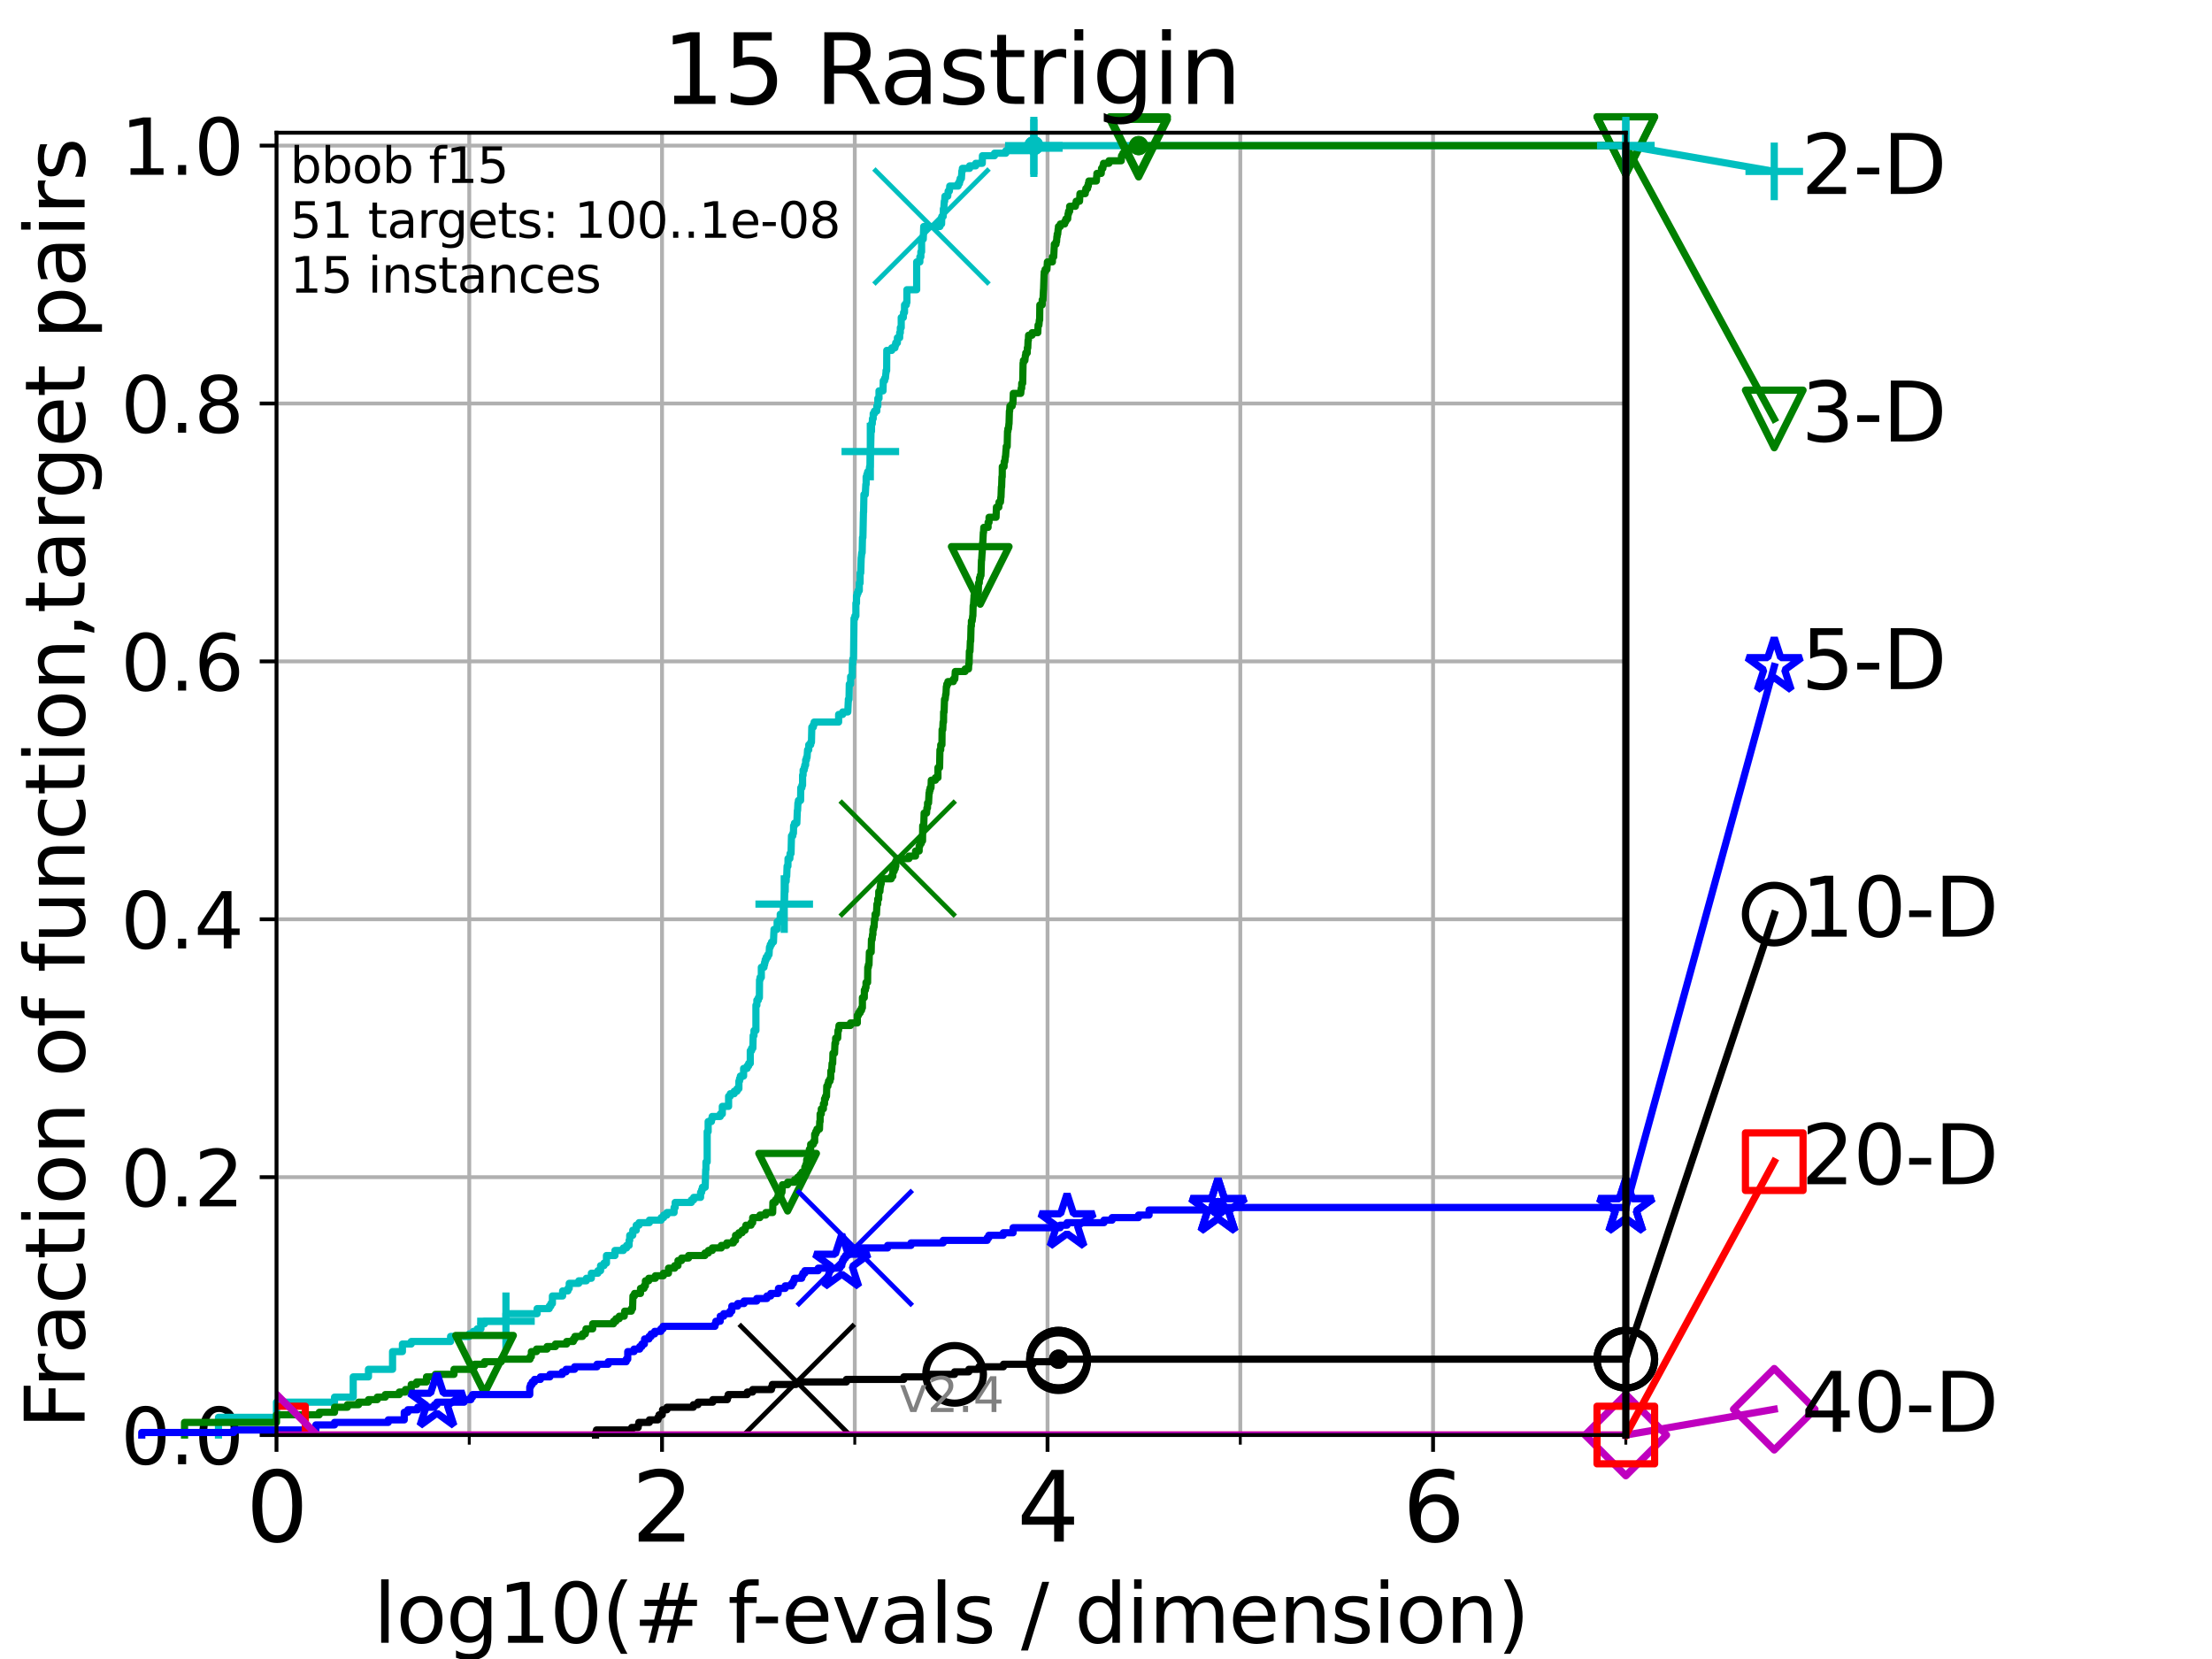 <?xml version="1.0" encoding="utf-8" standalone="no"?>
<!DOCTYPE svg PUBLIC "-//W3C//DTD SVG 1.1//EN"
  "http://www.w3.org/Graphics/SVG/1.1/DTD/svg11.dtd">
<svg height="345.6pt" version="1.1" viewBox="0 0 460.8 345.6" width="460.8pt" xmlns="http://www.w3.org/2000/svg" xmlns:xlink="http://www.w3.org/1999/xlink">
 <defs>
  <style type="text/css">*{stroke-linecap:butt;stroke-linejoin:round;}</style>
 </defs>
 <g id="figure_1">
  <g id="patch_1">
   <path d="M 0 345.6 
L 460.8 345.6 
L 460.8 0 
L 0 0 
z
" style="fill:#ffffff;"/>
  </g>
  <g id="axes_1">
   <g id="patch_2">
    <path d="M 57.6 298.944 
L 338.688 298.944 
L 338.688 27.648 
L 57.6 27.648 
z
" style="fill:#ffffff;"/>
   </g>
   <g id="matplotlib.axis_1">
    <g id="xtick_1">
     <g id="line2d_1">
      <path clip-path="url(#p1bc0ed1e7a)" d="M 57.6 298.944 
L 57.6 27.648 
" style="fill:none;stroke:#b0b0b0;stroke-linecap:square;stroke-width:0.8;"/>
     </g>
     <g id="line2d_2">
      <defs>
       <path d="M 0 0 
L 0 3.5 
" id="m4e46e32276" style="stroke:#000000;stroke-width:0.8;"/>
      </defs>
      <g>
       <use style="stroke:#000000;stroke-width:0.8;" x="57.6" xlink:href="#m4e46e32276" y="298.944"/>
      </g>
     </g>
     <g id="text_1">
      <!-- 0 -->
      <g transform="translate(51.237 321.141)scale(0.2 -0.2)">
       <defs>
        <path d="M 2034 4250 
Q 1547 4250 1301 3770 
Q 1056 3291 1056 2328 
Q 1056 1369 1301 889 
Q 1547 409 2034 409 
Q 2525 409 2770 889 
Q 3016 1369 3016 2328 
Q 3016 3291 2770 3770 
Q 2525 4250 2034 4250 
z
M 2034 4750 
Q 2819 4750 3233 4129 
Q 3647 3509 3647 2328 
Q 3647 1150 3233 529 
Q 2819 -91 2034 -91 
Q 1250 -91 836 529 
Q 422 1150 422 2328 
Q 422 3509 836 4129 
Q 1250 4750 2034 4750 
z
" id="DejaVuSans-30" transform="scale(0.016)"/>
       </defs>
       <use xlink:href="#DejaVuSans-30"/>
      </g>
     </g>
    </g>
    <g id="xtick_2">
     <g id="line2d_3">
      <path clip-path="url(#p1bc0ed1e7a)" d="M 137.911 298.944 
L 137.911 27.648 
" style="fill:none;stroke:#b0b0b0;stroke-linecap:square;stroke-width:0.8;"/>
     </g>
     <g id="line2d_4">
      <g>
       <use style="stroke:#000000;stroke-width:0.8;" x="137.911" xlink:href="#m4e46e32276" y="298.944"/>
      </g>
     </g>
     <g id="text_2">
      <!-- 2 -->
      <g transform="translate(131.548 321.141)scale(0.2 -0.2)">
       <defs>
        <path d="M 1228 531 
L 3431 531 
L 3431 0 
L 469 0 
L 469 531 
Q 828 903 1448 1529 
Q 2069 2156 2228 2338 
Q 2531 2678 2651 2914 
Q 2772 3150 2772 3378 
Q 2772 3750 2511 3984 
Q 2250 4219 1831 4219 
Q 1534 4219 1204 4116 
Q 875 4013 500 3803 
L 500 4441 
Q 881 4594 1212 4672 
Q 1544 4750 1819 4750 
Q 2544 4750 2975 4387 
Q 3406 4025 3406 3419 
Q 3406 3131 3298 2873 
Q 3191 2616 2906 2266 
Q 2828 2175 2409 1742 
Q 1991 1309 1228 531 
z
" id="DejaVuSans-32" transform="scale(0.016)"/>
       </defs>
       <use xlink:href="#DejaVuSans-32"/>
      </g>
     </g>
    </g>
    <g id="xtick_3">
     <g id="line2d_5">
      <path clip-path="url(#p1bc0ed1e7a)" d="M 218.222 298.944 
L 218.222 27.648 
" style="fill:none;stroke:#b0b0b0;stroke-linecap:square;stroke-width:0.8;"/>
     </g>
     <g id="line2d_6">
      <g>
       <use style="stroke:#000000;stroke-width:0.8;" x="218.222" xlink:href="#m4e46e32276" y="298.944"/>
      </g>
     </g>
     <g id="text_3">
      <!-- 4 -->
      <g transform="translate(211.859 321.141)scale(0.2 -0.2)">
       <defs>
        <path d="M 2419 4116 
L 825 1625 
L 2419 1625 
L 2419 4116 
z
M 2253 4666 
L 3047 4666 
L 3047 1625 
L 3713 1625 
L 3713 1100 
L 3047 1100 
L 3047 0 
L 2419 0 
L 2419 1100 
L 313 1100 
L 313 1709 
L 2253 4666 
z
" id="DejaVuSans-34" transform="scale(0.016)"/>
       </defs>
       <use xlink:href="#DejaVuSans-34"/>
      </g>
     </g>
    </g>
    <g id="xtick_4">
     <g id="line2d_7">
      <path clip-path="url(#p1bc0ed1e7a)" d="M 298.533 298.944 
L 298.533 27.648 
" style="fill:none;stroke:#b0b0b0;stroke-linecap:square;stroke-width:0.8;"/>
     </g>
     <g id="line2d_8">
      <g>
       <use style="stroke:#000000;stroke-width:0.8;" x="298.533" xlink:href="#m4e46e32276" y="298.944"/>
      </g>
     </g>
     <g id="text_4">
      <!-- 6 -->
      <g transform="translate(292.17 321.141)scale(0.2 -0.2)">
       <defs>
        <path d="M 2113 2584 
Q 1688 2584 1439 2293 
Q 1191 2003 1191 1497 
Q 1191 994 1439 701 
Q 1688 409 2113 409 
Q 2538 409 2786 701 
Q 3034 994 3034 1497 
Q 3034 2003 2786 2293 
Q 2538 2584 2113 2584 
z
M 3366 4563 
L 3366 3988 
Q 3128 4100 2886 4159 
Q 2644 4219 2406 4219 
Q 1781 4219 1451 3797 
Q 1122 3375 1075 2522 
Q 1259 2794 1537 2939 
Q 1816 3084 2150 3084 
Q 2853 3084 3261 2657 
Q 3669 2231 3669 1497 
Q 3669 778 3244 343 
Q 2819 -91 2113 -91 
Q 1303 -91 875 529 
Q 447 1150 447 2328 
Q 447 3434 972 4092 
Q 1497 4750 2381 4750 
Q 2619 4750 2861 4703 
Q 3103 4656 3366 4563 
z
" id="DejaVuSans-36" transform="scale(0.016)"/>
       </defs>
       <use xlink:href="#DejaVuSans-36"/>
      </g>
     </g>
    </g>
    <g id="xtick_5">
     <g id="line2d_9">
      <path clip-path="url(#p1bc0ed1e7a)" d="M 97.755 298.944 
L 97.755 27.648 
" style="fill:none;stroke:#b0b0b0;stroke-linecap:square;stroke-width:0.8;"/>
     </g>
     <g id="line2d_10">
      <defs>
       <path d="M 0 0 
L 0 2 
" id="me839036fd7" style="stroke:#000000;stroke-width:0.6;"/>
      </defs>
      <g>
       <use style="stroke:#000000;stroke-width:0.6;" x="97.755" xlink:href="#me839036fd7" y="298.944"/>
      </g>
     </g>
    </g>
    <g id="xtick_6">
     <g id="line2d_11">
      <path clip-path="url(#p1bc0ed1e7a)" d="M 178.066 298.944 
L 178.066 27.648 
" style="fill:none;stroke:#b0b0b0;stroke-linecap:square;stroke-width:0.8;"/>
     </g>
     <g id="line2d_12">
      <g>
       <use style="stroke:#000000;stroke-width:0.6;" x="178.066" xlink:href="#me839036fd7" y="298.944"/>
      </g>
     </g>
    </g>
    <g id="xtick_7">
     <g id="line2d_13">
      <path clip-path="url(#p1bc0ed1e7a)" d="M 258.377 298.944 
L 258.377 27.648 
" style="fill:none;stroke:#b0b0b0;stroke-linecap:square;stroke-width:0.8;"/>
     </g>
     <g id="line2d_14">
      <g>
       <use style="stroke:#000000;stroke-width:0.6;" x="258.377" xlink:href="#me839036fd7" y="298.944"/>
      </g>
     </g>
    </g>
    <g id="xtick_8">
     <g id="line2d_15">
      <path clip-path="url(#p1bc0ed1e7a)" d="M 338.688 298.944 
L 338.688 27.648 
" style="fill:none;stroke:#b0b0b0;stroke-linecap:square;stroke-width:0.8;"/>
     </g>
     <g id="line2d_16">
      <g>
       <use style="stroke:#000000;stroke-width:0.6;" x="338.688" xlink:href="#me839036fd7" y="298.944"/>
      </g>
     </g>
    </g>
    <g id="text_5">
     <!-- log10(# f-evals / dimension) -->
     <g transform="translate(77.764 342.218)scale(0.17 -0.17)">
      <defs>
       <path d="M 603 4863 
L 1178 4863 
L 1178 0 
L 603 0 
L 603 4863 
z
" id="DejaVuSans-6c" transform="scale(0.016)"/>
       <path d="M 1959 3097 
Q 1497 3097 1228 2736 
Q 959 2375 959 1747 
Q 959 1119 1226 758 
Q 1494 397 1959 397 
Q 2419 397 2687 759 
Q 2956 1122 2956 1747 
Q 2956 2369 2687 2733 
Q 2419 3097 1959 3097 
z
M 1959 3584 
Q 2709 3584 3137 3096 
Q 3566 2609 3566 1747 
Q 3566 888 3137 398 
Q 2709 -91 1959 -91 
Q 1206 -91 779 398 
Q 353 888 353 1747 
Q 353 2609 779 3096 
Q 1206 3584 1959 3584 
z
" id="DejaVuSans-6f" transform="scale(0.016)"/>
       <path d="M 2906 1791 
Q 2906 2416 2648 2759 
Q 2391 3103 1925 3103 
Q 1463 3103 1205 2759 
Q 947 2416 947 1791 
Q 947 1169 1205 825 
Q 1463 481 1925 481 
Q 2391 481 2648 825 
Q 2906 1169 2906 1791 
z
M 3481 434 
Q 3481 -459 3084 -895 
Q 2688 -1331 1869 -1331 
Q 1566 -1331 1297 -1286 
Q 1028 -1241 775 -1147 
L 775 -588 
Q 1028 -725 1275 -790 
Q 1522 -856 1778 -856 
Q 2344 -856 2625 -561 
Q 2906 -266 2906 331 
L 2906 616 
Q 2728 306 2450 153 
Q 2172 0 1784 0 
Q 1141 0 747 490 
Q 353 981 353 1791 
Q 353 2603 747 3093 
Q 1141 3584 1784 3584 
Q 2172 3584 2450 3431 
Q 2728 3278 2906 2969 
L 2906 3500 
L 3481 3500 
L 3481 434 
z
" id="DejaVuSans-67" transform="scale(0.016)"/>
       <path d="M 794 531 
L 1825 531 
L 1825 4091 
L 703 3866 
L 703 4441 
L 1819 4666 
L 2450 4666 
L 2450 531 
L 3481 531 
L 3481 0 
L 794 0 
L 794 531 
z
" id="DejaVuSans-31" transform="scale(0.016)"/>
       <path d="M 1984 4856 
Q 1566 4138 1362 3434 
Q 1159 2731 1159 2009 
Q 1159 1288 1364 580 
Q 1569 -128 1984 -844 
L 1484 -844 
Q 1016 -109 783 600 
Q 550 1309 550 2009 
Q 550 2706 781 3412 
Q 1013 4119 1484 4856 
L 1984 4856 
z
" id="DejaVuSans-28" transform="scale(0.016)"/>
       <path d="M 3272 2816 
L 2363 2816 
L 2100 1772 
L 3016 1772 
L 3272 2816 
z
M 2803 4594 
L 2478 3297 
L 3391 3297 
L 3719 4594 
L 4219 4594 
L 3897 3297 
L 4872 3297 
L 4872 2816 
L 3775 2816 
L 3519 1772 
L 4513 1772 
L 4513 1294 
L 3397 1294 
L 3072 0 
L 2572 0 
L 2894 1294 
L 1978 1294 
L 1656 0 
L 1153 0 
L 1478 1294 
L 494 1294 
L 494 1772 
L 1594 1772 
L 1856 2816 
L 850 2816 
L 850 3297 
L 1978 3297 
L 2297 4594 
L 2803 4594 
z
" id="DejaVuSans-23" transform="scale(0.016)"/>
       <path id="DejaVuSans-20" transform="scale(0.016)"/>
       <path d="M 2375 4863 
L 2375 4384 
L 1825 4384 
Q 1516 4384 1395 4259 
Q 1275 4134 1275 3809 
L 1275 3500 
L 2222 3500 
L 2222 3053 
L 1275 3053 
L 1275 0 
L 697 0 
L 697 3053 
L 147 3053 
L 147 3500 
L 697 3500 
L 697 3744 
Q 697 4328 969 4595 
Q 1241 4863 1831 4863 
L 2375 4863 
z
" id="DejaVuSans-66" transform="scale(0.016)"/>
       <path d="M 313 2009 
L 1997 2009 
L 1997 1497 
L 313 1497 
L 313 2009 
z
" id="DejaVuSans-2d" transform="scale(0.016)"/>
       <path d="M 3597 1894 
L 3597 1613 
L 953 1613 
Q 991 1019 1311 708 
Q 1631 397 2203 397 
Q 2534 397 2845 478 
Q 3156 559 3463 722 
L 3463 178 
Q 3153 47 2828 -22 
Q 2503 -91 2169 -91 
Q 1331 -91 842 396 
Q 353 884 353 1716 
Q 353 2575 817 3079 
Q 1281 3584 2069 3584 
Q 2775 3584 3186 3129 
Q 3597 2675 3597 1894 
z
M 3022 2063 
Q 3016 2534 2758 2815 
Q 2500 3097 2075 3097 
Q 1594 3097 1305 2825 
Q 1016 2553 972 2059 
L 3022 2063 
z
" id="DejaVuSans-65" transform="scale(0.016)"/>
       <path d="M 191 3500 
L 800 3500 
L 1894 563 
L 2988 3500 
L 3597 3500 
L 2284 0 
L 1503 0 
L 191 3500 
z
" id="DejaVuSans-76" transform="scale(0.016)"/>
       <path d="M 2194 1759 
Q 1497 1759 1228 1600 
Q 959 1441 959 1056 
Q 959 750 1161 570 
Q 1363 391 1709 391 
Q 2188 391 2477 730 
Q 2766 1069 2766 1631 
L 2766 1759 
L 2194 1759 
z
M 3341 1997 
L 3341 0 
L 2766 0 
L 2766 531 
Q 2569 213 2275 61 
Q 1981 -91 1556 -91 
Q 1019 -91 701 211 
Q 384 513 384 1019 
Q 384 1609 779 1909 
Q 1175 2209 1959 2209 
L 2766 2209 
L 2766 2266 
Q 2766 2663 2505 2880 
Q 2244 3097 1772 3097 
Q 1472 3097 1187 3025 
Q 903 2953 641 2809 
L 641 3341 
Q 956 3463 1253 3523 
Q 1550 3584 1831 3584 
Q 2591 3584 2966 3190 
Q 3341 2797 3341 1997 
z
" id="DejaVuSans-61" transform="scale(0.016)"/>
       <path d="M 2834 3397 
L 2834 2853 
Q 2591 2978 2328 3040 
Q 2066 3103 1784 3103 
Q 1356 3103 1142 2972 
Q 928 2841 928 2578 
Q 928 2378 1081 2264 
Q 1234 2150 1697 2047 
L 1894 2003 
Q 2506 1872 2764 1633 
Q 3022 1394 3022 966 
Q 3022 478 2636 193 
Q 2250 -91 1575 -91 
Q 1294 -91 989 -36 
Q 684 19 347 128 
L 347 722 
Q 666 556 975 473 
Q 1284 391 1588 391 
Q 1994 391 2212 530 
Q 2431 669 2431 922 
Q 2431 1156 2273 1281 
Q 2116 1406 1581 1522 
L 1381 1569 
Q 847 1681 609 1914 
Q 372 2147 372 2553 
Q 372 3047 722 3315 
Q 1072 3584 1716 3584 
Q 2034 3584 2315 3537 
Q 2597 3491 2834 3397 
z
" id="DejaVuSans-73" transform="scale(0.016)"/>
       <path d="M 1625 4666 
L 2156 4666 
L 531 -594 
L 0 -594 
L 1625 4666 
z
" id="DejaVuSans-2f" transform="scale(0.016)"/>
       <path d="M 2906 2969 
L 2906 4863 
L 3481 4863 
L 3481 0 
L 2906 0 
L 2906 525 
Q 2725 213 2448 61 
Q 2172 -91 1784 -91 
Q 1150 -91 751 415 
Q 353 922 353 1747 
Q 353 2572 751 3078 
Q 1150 3584 1784 3584 
Q 2172 3584 2448 3432 
Q 2725 3281 2906 2969 
z
M 947 1747 
Q 947 1113 1208 752 
Q 1469 391 1925 391 
Q 2381 391 2643 752 
Q 2906 1113 2906 1747 
Q 2906 2381 2643 2742 
Q 2381 3103 1925 3103 
Q 1469 3103 1208 2742 
Q 947 2381 947 1747 
z
" id="DejaVuSans-64" transform="scale(0.016)"/>
       <path d="M 603 3500 
L 1178 3500 
L 1178 0 
L 603 0 
L 603 3500 
z
M 603 4863 
L 1178 4863 
L 1178 4134 
L 603 4134 
L 603 4863 
z
" id="DejaVuSans-69" transform="scale(0.016)"/>
       <path d="M 3328 2828 
Q 3544 3216 3844 3400 
Q 4144 3584 4550 3584 
Q 5097 3584 5394 3201 
Q 5691 2819 5691 2113 
L 5691 0 
L 5113 0 
L 5113 2094 
Q 5113 2597 4934 2840 
Q 4756 3084 4391 3084 
Q 3944 3084 3684 2787 
Q 3425 2491 3425 1978 
L 3425 0 
L 2847 0 
L 2847 2094 
Q 2847 2600 2669 2842 
Q 2491 3084 2119 3084 
Q 1678 3084 1418 2786 
Q 1159 2488 1159 1978 
L 1159 0 
L 581 0 
L 581 3500 
L 1159 3500 
L 1159 2956 
Q 1356 3278 1631 3431 
Q 1906 3584 2284 3584 
Q 2666 3584 2933 3390 
Q 3200 3197 3328 2828 
z
" id="DejaVuSans-6d" transform="scale(0.016)"/>
       <path d="M 3513 2113 
L 3513 0 
L 2938 0 
L 2938 2094 
Q 2938 2591 2744 2837 
Q 2550 3084 2163 3084 
Q 1697 3084 1428 2787 
Q 1159 2491 1159 1978 
L 1159 0 
L 581 0 
L 581 3500 
L 1159 3500 
L 1159 2956 
Q 1366 3272 1645 3428 
Q 1925 3584 2291 3584 
Q 2894 3584 3203 3211 
Q 3513 2838 3513 2113 
z
" id="DejaVuSans-6e" transform="scale(0.016)"/>
       <path d="M 513 4856 
L 1013 4856 
Q 1481 4119 1714 3412 
Q 1947 2706 1947 2009 
Q 1947 1309 1714 600 
Q 1481 -109 1013 -844 
L 513 -844 
Q 928 -128 1133 580 
Q 1338 1288 1338 2009 
Q 1338 2731 1133 3434 
Q 928 4138 513 4856 
z
" id="DejaVuSans-29" transform="scale(0.016)"/>
      </defs>
      <use xlink:href="#DejaVuSans-6c"/>
      <use x="27.783" xlink:href="#DejaVuSans-6f"/>
      <use x="88.965" xlink:href="#DejaVuSans-67"/>
      <use x="152.441" xlink:href="#DejaVuSans-31"/>
      <use x="216.064" xlink:href="#DejaVuSans-30"/>
      <use x="279.688" xlink:href="#DejaVuSans-28"/>
      <use x="318.701" xlink:href="#DejaVuSans-23"/>
      <use x="402.49" xlink:href="#DejaVuSans-20"/>
      <use x="434.277" xlink:href="#DejaVuSans-66"/>
      <use x="463.982" xlink:href="#DejaVuSans-2d"/>
      <use x="500.066" xlink:href="#DejaVuSans-65"/>
      <use x="561.59" xlink:href="#DejaVuSans-76"/>
      <use x="620.77" xlink:href="#DejaVuSans-61"/>
      <use x="682.049" xlink:href="#DejaVuSans-6c"/>
      <use x="709.832" xlink:href="#DejaVuSans-73"/>
      <use x="761.932" xlink:href="#DejaVuSans-20"/>
      <use x="793.719" xlink:href="#DejaVuSans-2f"/>
      <use x="827.41" xlink:href="#DejaVuSans-20"/>
      <use x="859.197" xlink:href="#DejaVuSans-64"/>
      <use x="922.674" xlink:href="#DejaVuSans-69"/>
      <use x="950.457" xlink:href="#DejaVuSans-6d"/>
      <use x="1047.869" xlink:href="#DejaVuSans-65"/>
      <use x="1109.393" xlink:href="#DejaVuSans-6e"/>
      <use x="1172.771" xlink:href="#DejaVuSans-73"/>
      <use x="1224.871" xlink:href="#DejaVuSans-69"/>
      <use x="1252.654" xlink:href="#DejaVuSans-6f"/>
      <use x="1313.836" xlink:href="#DejaVuSans-6e"/>
      <use x="1377.215" xlink:href="#DejaVuSans-29"/>
     </g>
    </g>
   </g>
   <g id="matplotlib.axis_2">
    <g id="ytick_1">
     <g id="line2d_17">
      <path clip-path="url(#p1bc0ed1e7a)" d="M 57.6 298.944 
L 338.688 298.944 
" style="fill:none;stroke:#b0b0b0;stroke-linecap:square;stroke-width:0.8;"/>
     </g>
     <g id="line2d_18">
      <defs>
       <path d="M 0 0 
L -3.5 0 
" id="me353f5e533" style="stroke:#000000;stroke-width:0.8;"/>
      </defs>
      <g>
       <use style="stroke:#000000;stroke-width:0.8;" x="57.6" xlink:href="#me353f5e533" y="298.944"/>
      </g>
     </g>
     <g id="text_6">
      <!-- 0.0 -->
      <g transform="translate(25.155 305.023)scale(0.16 -0.16)">
       <defs>
        <path d="M 684 794 
L 1344 794 
L 1344 0 
L 684 0 
L 684 794 
z
" id="DejaVuSans-2e" transform="scale(0.016)"/>
       </defs>
       <use xlink:href="#DejaVuSans-30"/>
       <use x="63.623" xlink:href="#DejaVuSans-2e"/>
       <use x="95.41" xlink:href="#DejaVuSans-30"/>
      </g>
     </g>
    </g>
    <g id="ytick_2">
     <g id="line2d_19">
      <path clip-path="url(#p1bc0ed1e7a)" d="M 57.6 245.222 
L 338.688 245.222 
" style="fill:none;stroke:#b0b0b0;stroke-linecap:square;stroke-width:0.8;"/>
     </g>
     <g id="line2d_20">
      <g>
       <use style="stroke:#000000;stroke-width:0.8;" x="57.6" xlink:href="#me353f5e533" y="245.222"/>
      </g>
     </g>
     <g id="text_7">
      <!-- 0.2 -->
      <g transform="translate(25.155 251.301)scale(0.16 -0.16)">
       <use xlink:href="#DejaVuSans-30"/>
       <use x="63.623" xlink:href="#DejaVuSans-2e"/>
       <use x="95.41" xlink:href="#DejaVuSans-32"/>
      </g>
     </g>
    </g>
    <g id="ytick_3">
     <g id="line2d_21">
      <path clip-path="url(#p1bc0ed1e7a)" d="M 57.6 191.5 
L 338.688 191.5 
" style="fill:none;stroke:#b0b0b0;stroke-linecap:square;stroke-width:0.8;"/>
     </g>
     <g id="line2d_22">
      <g>
       <use style="stroke:#000000;stroke-width:0.8;" x="57.6" xlink:href="#me353f5e533" y="191.5"/>
      </g>
     </g>
     <g id="text_8">
      <!-- 0.4 -->
      <g transform="translate(25.155 197.579)scale(0.16 -0.16)">
       <use xlink:href="#DejaVuSans-30"/>
       <use x="63.623" xlink:href="#DejaVuSans-2e"/>
       <use x="95.41" xlink:href="#DejaVuSans-34"/>
      </g>
     </g>
    </g>
    <g id="ytick_4">
     <g id="line2d_23">
      <path clip-path="url(#p1bc0ed1e7a)" d="M 57.6 137.778 
L 338.688 137.778 
" style="fill:none;stroke:#b0b0b0;stroke-linecap:square;stroke-width:0.8;"/>
     </g>
     <g id="line2d_24">
      <g>
       <use style="stroke:#000000;stroke-width:0.8;" x="57.6" xlink:href="#me353f5e533" y="137.778"/>
      </g>
     </g>
     <g id="text_9">
      <!-- 0.6 -->
      <g transform="translate(25.155 143.857)scale(0.16 -0.16)">
       <use xlink:href="#DejaVuSans-30"/>
       <use x="63.623" xlink:href="#DejaVuSans-2e"/>
       <use x="95.41" xlink:href="#DejaVuSans-36"/>
      </g>
     </g>
    </g>
    <g id="ytick_5">
     <g id="line2d_25">
      <path clip-path="url(#p1bc0ed1e7a)" d="M 57.6 84.056 
L 338.688 84.056 
" style="fill:none;stroke:#b0b0b0;stroke-linecap:square;stroke-width:0.8;"/>
     </g>
     <g id="line2d_26">
      <g>
       <use style="stroke:#000000;stroke-width:0.8;" x="57.6" xlink:href="#me353f5e533" y="84.056"/>
      </g>
     </g>
     <g id="text_10">
      <!-- 0.8 -->
      <g transform="translate(25.155 90.135)scale(0.16 -0.16)">
       <defs>
        <path d="M 2034 2216 
Q 1584 2216 1326 1975 
Q 1069 1734 1069 1313 
Q 1069 891 1326 650 
Q 1584 409 2034 409 
Q 2484 409 2743 651 
Q 3003 894 3003 1313 
Q 3003 1734 2745 1975 
Q 2488 2216 2034 2216 
z
M 1403 2484 
Q 997 2584 770 2862 
Q 544 3141 544 3541 
Q 544 4100 942 4425 
Q 1341 4750 2034 4750 
Q 2731 4750 3128 4425 
Q 3525 4100 3525 3541 
Q 3525 3141 3298 2862 
Q 3072 2584 2669 2484 
Q 3125 2378 3379 2068 
Q 3634 1759 3634 1313 
Q 3634 634 3220 271 
Q 2806 -91 2034 -91 
Q 1263 -91 848 271 
Q 434 634 434 1313 
Q 434 1759 690 2068 
Q 947 2378 1403 2484 
z
M 1172 3481 
Q 1172 3119 1398 2916 
Q 1625 2713 2034 2713 
Q 2441 2713 2670 2916 
Q 2900 3119 2900 3481 
Q 2900 3844 2670 4047 
Q 2441 4250 2034 4250 
Q 1625 4250 1398 4047 
Q 1172 3844 1172 3481 
z
" id="DejaVuSans-38" transform="scale(0.016)"/>
       </defs>
       <use xlink:href="#DejaVuSans-30"/>
       <use x="63.623" xlink:href="#DejaVuSans-2e"/>
       <use x="95.41" xlink:href="#DejaVuSans-38"/>
      </g>
     </g>
    </g>
    <g id="ytick_6">
     <g id="line2d_27">
      <path clip-path="url(#p1bc0ed1e7a)" d="M 57.6 30.334 
L 338.688 30.334 
" style="fill:none;stroke:#b0b0b0;stroke-linecap:square;stroke-width:0.8;"/>
     </g>
     <g id="line2d_28">
      <g>
       <use style="stroke:#000000;stroke-width:0.8;" x="57.6" xlink:href="#me353f5e533" y="30.334"/>
      </g>
     </g>
     <g id="text_11">
      <!-- 1.0 -->
      <g transform="translate(25.155 36.413)scale(0.16 -0.16)">
       <use xlink:href="#DejaVuSans-31"/>
       <use x="63.623" xlink:href="#DejaVuSans-2e"/>
       <use x="95.41" xlink:href="#DejaVuSans-30"/>
      </g>
     </g>
    </g>
    <g id="text_12">
     <!-- Fraction of function,target pairs -->
     <g transform="translate(17.62 297.681)rotate(-90)scale(0.17 -0.17)">
      <defs>
       <path d="M 628 4666 
L 3309 4666 
L 3309 4134 
L 1259 4134 
L 1259 2759 
L 3109 2759 
L 3109 2228 
L 1259 2228 
L 1259 0 
L 628 0 
L 628 4666 
z
" id="DejaVuSans-46" transform="scale(0.016)"/>
       <path d="M 2631 2963 
Q 2534 3019 2420 3045 
Q 2306 3072 2169 3072 
Q 1681 3072 1420 2755 
Q 1159 2438 1159 1844 
L 1159 0 
L 581 0 
L 581 3500 
L 1159 3500 
L 1159 2956 
Q 1341 3275 1631 3429 
Q 1922 3584 2338 3584 
Q 2397 3584 2469 3576 
Q 2541 3569 2628 3553 
L 2631 2963 
z
" id="DejaVuSans-72" transform="scale(0.016)"/>
       <path d="M 3122 3366 
L 3122 2828 
Q 2878 2963 2633 3030 
Q 2388 3097 2138 3097 
Q 1578 3097 1268 2742 
Q 959 2388 959 1747 
Q 959 1106 1268 751 
Q 1578 397 2138 397 
Q 2388 397 2633 464 
Q 2878 531 3122 666 
L 3122 134 
Q 2881 22 2623 -34 
Q 2366 -91 2075 -91 
Q 1284 -91 818 406 
Q 353 903 353 1747 
Q 353 2603 823 3093 
Q 1294 3584 2113 3584 
Q 2378 3584 2631 3529 
Q 2884 3475 3122 3366 
z
" id="DejaVuSans-63" transform="scale(0.016)"/>
       <path d="M 1172 4494 
L 1172 3500 
L 2356 3500 
L 2356 3053 
L 1172 3053 
L 1172 1153 
Q 1172 725 1289 603 
Q 1406 481 1766 481 
L 2356 481 
L 2356 0 
L 1766 0 
Q 1100 0 847 248 
Q 594 497 594 1153 
L 594 3053 
L 172 3053 
L 172 3500 
L 594 3500 
L 594 4494 
L 1172 4494 
z
" id="DejaVuSans-74" transform="scale(0.016)"/>
       <path d="M 544 1381 
L 544 3500 
L 1119 3500 
L 1119 1403 
Q 1119 906 1312 657 
Q 1506 409 1894 409 
Q 2359 409 2629 706 
Q 2900 1003 2900 1516 
L 2900 3500 
L 3475 3500 
L 3475 0 
L 2900 0 
L 2900 538 
Q 2691 219 2414 64 
Q 2138 -91 1772 -91 
Q 1169 -91 856 284 
Q 544 659 544 1381 
z
M 1991 3584 
L 1991 3584 
z
" id="DejaVuSans-75" transform="scale(0.016)"/>
       <path d="M 750 794 
L 1409 794 
L 1409 256 
L 897 -744 
L 494 -744 
L 750 256 
L 750 794 
z
" id="DejaVuSans-2c" transform="scale(0.016)"/>
       <path d="M 1159 525 
L 1159 -1331 
L 581 -1331 
L 581 3500 
L 1159 3500 
L 1159 2969 
Q 1341 3281 1617 3432 
Q 1894 3584 2278 3584 
Q 2916 3584 3314 3078 
Q 3713 2572 3713 1747 
Q 3713 922 3314 415 
Q 2916 -91 2278 -91 
Q 1894 -91 1617 61 
Q 1341 213 1159 525 
z
M 3116 1747 
Q 3116 2381 2855 2742 
Q 2594 3103 2138 3103 
Q 1681 3103 1420 2742 
Q 1159 2381 1159 1747 
Q 1159 1113 1420 752 
Q 1681 391 2138 391 
Q 2594 391 2855 752 
Q 3116 1113 3116 1747 
z
" id="DejaVuSans-70" transform="scale(0.016)"/>
      </defs>
      <use xlink:href="#DejaVuSans-46"/>
      <use x="50.27" xlink:href="#DejaVuSans-72"/>
      <use x="91.383" xlink:href="#DejaVuSans-61"/>
      <use x="152.662" xlink:href="#DejaVuSans-63"/>
      <use x="207.643" xlink:href="#DejaVuSans-74"/>
      <use x="246.852" xlink:href="#DejaVuSans-69"/>
      <use x="274.635" xlink:href="#DejaVuSans-6f"/>
      <use x="335.816" xlink:href="#DejaVuSans-6e"/>
      <use x="399.195" xlink:href="#DejaVuSans-20"/>
      <use x="430.982" xlink:href="#DejaVuSans-6f"/>
      <use x="492.164" xlink:href="#DejaVuSans-66"/>
      <use x="527.369" xlink:href="#DejaVuSans-20"/>
      <use x="559.156" xlink:href="#DejaVuSans-66"/>
      <use x="594.361" xlink:href="#DejaVuSans-75"/>
      <use x="657.74" xlink:href="#DejaVuSans-6e"/>
      <use x="721.119" xlink:href="#DejaVuSans-63"/>
      <use x="776.1" xlink:href="#DejaVuSans-74"/>
      <use x="815.309" xlink:href="#DejaVuSans-69"/>
      <use x="843.092" xlink:href="#DejaVuSans-6f"/>
      <use x="904.273" xlink:href="#DejaVuSans-6e"/>
      <use x="967.652" xlink:href="#DejaVuSans-2c"/>
      <use x="999.439" xlink:href="#DejaVuSans-74"/>
      <use x="1038.648" xlink:href="#DejaVuSans-61"/>
      <use x="1099.928" xlink:href="#DejaVuSans-72"/>
      <use x="1139.291" xlink:href="#DejaVuSans-67"/>
      <use x="1202.768" xlink:href="#DejaVuSans-65"/>
      <use x="1264.291" xlink:href="#DejaVuSans-74"/>
      <use x="1303.5" xlink:href="#DejaVuSans-20"/>
      <use x="1335.287" xlink:href="#DejaVuSans-70"/>
      <use x="1398.764" xlink:href="#DejaVuSans-61"/>
      <use x="1460.043" xlink:href="#DejaVuSans-69"/>
      <use x="1487.826" xlink:href="#DejaVuSans-72"/>
      <use x="1528.939" xlink:href="#DejaVuSans-73"/>
     </g>
    </g>
   </g>
   <g id="line2d_29">
    <defs>
     <path d="M 0 1.5 
C 0.398 1.5 0.779 1.342 1.061 1.061 
C 1.342 0.779 1.5 0.398 1.5 0 
C 1.5 -0.398 1.342 -0.779 1.061 -1.061 
C 0.779 -1.342 0.398 -1.5 0 -1.5 
C -0.398 -1.5 -0.779 -1.342 -1.061 -1.061 
C -1.342 -0.779 -1.5 -0.398 -1.5 0 
C -1.5 0.398 -1.342 0.779 -1.061 1.061 
C -0.779 1.342 -0.398 1.5 0 1.5 
z
" id="mfa4c3de273" style="stroke:#00bfbf;"/>
    </defs>
    <g>
     <use style="fill:#00bfbf;stroke:#00bfbf;" x="215.369" xlink:href="#mfa4c3de273" y="30.334"/>
     <use style="fill:#00bfbf;stroke:#00bfbf;" x="215.369" xlink:href="#mfa4c3de273" y="30.334"/>
    </g>
   </g>
   <g id="line2d_30">
    <path d="M 45.512 298.944 
L 45.512 295.257 
L 57.6 295.257 
L 57.6 292.097 
L 69.688 292.097 
L 69.688 291.044 
L 73.579 291.044 
L 73.579 286.83 
L 76.759 286.83 
L 76.759 285.25 
L 81.776 285.25 
L 81.776 281.563 
L 83.83 281.563 
L 83.83 279.983 
L 85.667 279.983 
L 85.667 279.457 
L 93.864 279.457 
L 93.864 278.403 
L 97.755 278.403 
L 97.755 277.877 
L 98.606 277.877 
L 98.606 277.35 
L 99.418 277.35 
L 99.418 276.823 
L 100.193 276.823 
L 100.193 275.77 
L 100.935 275.77 
L 100.935 275.243 
L 105.398 275.243 
L 105.398 273.663 
L 111.897 273.663 
L 111.897 272.61 
L 114.419 272.61 
L 114.419 272.083 
L 114.751 272.083 
L 114.751 271.556 
L 115.077 271.556 
L 115.077 269.976 
L 117.203 269.976 
L 117.203 268.923 
L 118.31 268.923 
L 118.31 268.396 
L 118.577 268.396 
L 118.577 267.343 
L 120.572 267.343 
L 120.572 266.816 
L 122.148 266.816 
L 122.148 266.289 
L 123.193 266.289 
L 123.193 265.236 
L 124.557 265.236 
L 124.557 264.709 
L 125.111 264.709 
L 125.111 263.656 
L 125.823 263.656 
L 125.823 263.129 
L 126.338 263.129 
L 126.338 261.549 
L 128.108 261.549 
L 128.108 260.496 
L 129.853 260.496 
L 129.853 259.969 
L 130.532 259.969 
L 130.532 259.443 
L 131.056 259.443 
L 131.056 258.389 
L 131.185 258.389 
L 131.185 257.336 
L 131.815 257.336 
L 131.815 256.282 
L 132.542 256.282 
L 132.542 255.229 
L 133.125 255.229 
L 133.125 254.702 
L 135.281 254.702 
L 135.281 254.176 
L 137.736 254.176 
L 137.736 253.649 
L 138.256 253.649 
L 138.256 253.122 
L 138.927 253.122 
L 138.927 252.596 
L 140.424 252.596 
L 140.424 251.542 
L 140.649 251.542 
L 140.649 250.489 
L 144.026 250.489 
L 144.026 249.962 
L 144.511 249.962 
L 144.511 249.436 
L 145.943 249.436 
L 145.943 248.382 
L 146.162 248.382 
L 146.162 247.855 
L 146.324 247.855 
L 146.324 247.329 
L 146.906 247.329 
L 147.01 243.642 
L 147.062 243.642 
L 147.062 242.062 
L 147.318 242.062 
L 147.318 235.742 
L 147.52 235.742 
L 147.52 233.635 
L 148.21 233.635 
L 148.21 233.108 
L 148.354 233.108 
L 148.354 232.582 
L 150.042 232.582 
L 150.042 232.055 
L 150.472 232.055 
L 150.472 230.475 
L 151.779 230.475 
L 151.779 228.368 
L 152.13 228.368 
L 152.13 227.841 
L 152.959 227.841 
L 152.959 227.315 
L 153.538 227.315 
L 153.538 226.788 
L 153.925 226.788 
L 153.925 225.208 
L 154.064 225.208 
L 154.064 224.681 
L 154.236 224.681 
L 154.236 224.155 
L 154.906 224.155 
L 154.906 222.575 
L 155.647 222.575 
L 155.647 222.048 
L 155.96 222.048 
L 155.96 221.521 
L 156.297 221.521 
L 156.297 218.888 
L 156.569 218.888 
L 156.569 218.361 
L 156.836 218.361 
L 156.895 215.728 
L 157.07 215.728 
L 157.07 214.674 
L 157.472 214.674 
L 157.472 209.407 
L 157.67 209.407 
L 157.67 208.354 
L 157.976 208.354 
L 157.976 207.827 
L 158.195 207.827 
L 158.223 204.141 
L 158.331 204.141 
L 158.331 203.614 
L 158.599 203.614 
L 158.599 201.507 
L 159.15 201.507 
L 159.15 200.98 
L 159.278 200.98 
L 159.278 200.454 
L 159.406 200.454 
L 159.406 199.927 
L 159.608 199.927 
L 159.608 199.4 
L 159.932 199.4 
L 159.932 198.874 
L 160.201 198.874 
L 160.298 197.294 
L 160.466 197.294 
L 160.466 196.767 
L 160.727 196.767 
L 160.727 196.24 
L 161.123 196.24 
L 161.215 194.133 
L 161.238 194.133 
L 161.238 193.607 
L 161.89 193.607 
L 161.89 192.027 
L 162.411 192.027 
L 162.411 191.5 
L 162.539 191.5 
L 162.539 190.447 
L 163.144 190.447 
L 163.206 188.34 
L 163.368 188.34 
L 163.469 185.706 
L 163.57 185.706 
L 163.59 183.6 
L 163.769 183.6 
L 163.808 182.546 
L 163.887 182.546 
L 163.966 180.44 
L 164.141 180.44 
L 164.16 178.86 
L 164.543 178.86 
L 164.581 177.806 
L 164.788 177.806 
L 164.881 174.119 
L 165.157 174.119 
L 165.157 173.593 
L 165.285 173.593 
L 165.321 172.013 
L 165.501 172.013 
L 165.501 171.486 
L 165.996 171.486 
L 166.1 168.853 
L 166.152 168.853 
L 166.221 167.272 
L 166.324 167.272 
L 166.324 166.746 
L 166.779 166.746 
L 166.813 164.112 
L 167.044 164.112 
L 167.044 163.586 
L 167.191 163.586 
L 167.191 161.479 
L 167.304 161.479 
L 167.304 160.426 
L 167.529 160.426 
L 167.529 159.899 
L 167.656 159.899 
L 167.656 159.372 
L 167.83 159.372 
L 167.83 158.319 
L 168.001 158.319 
L 168.001 157.792 
L 168.125 157.792 
L 168.233 156.212 
L 168.476 156.212 
L 168.476 155.159 
L 168.88 155.159 
L 168.88 154.632 
L 169.041 154.632 
L 169.114 151.472 
L 169.432 151.472 
L 169.432 150.945 
L 169.603 150.945 
L 169.603 150.419 
L 174.701 150.419 
L 174.701 148.838 
L 175.547 148.838 
L 175.547 148.312 
L 176.612 148.312 
L 176.707 146.205 
L 176.726 146.205 
L 176.726 145.678 
L 176.866 145.678 
L 176.922 142.518 
L 177.199 142.518 
L 177.199 140.938 
L 177.535 140.938 
L 177.562 138.305 
L 177.652 138.305 
L 177.652 137.251 
L 177.803 137.251 
L 177.909 128.824 
L 178.092 128.824 
L 178.092 128.298 
L 178.3 128.298 
L 178.3 125.664 
L 178.42 125.664 
L 178.429 124.084 
L 178.556 124.084 
L 178.556 123.558 
L 178.759 123.558 
L 178.759 123.031 
L 179.008 123.031 
L 179.008 121.451 
L 179.173 121.451 
L 179.181 119.344 
L 179.311 119.344 
L 179.4 116.184 
L 179.425 116.184 
L 179.521 115.131 
L 179.601 115.131 
L 179.673 111.97 
L 179.76 111.97 
L 179.871 106.704 
L 179.902 106.704 
L 179.972 103.017 
L 180.259 103.017 
L 180.367 100.91 
L 180.435 100.91 
L 180.435 99.33 
L 180.587 99.33 
L 180.587 98.803 
L 180.745 98.803 
L 180.745 98.277 
L 181.034 98.277 
L 181.144 97.223 
L 181.246 97.223 
L 181.304 94.063 
L 181.362 94.063 
L 181.448 89.85 
L 181.548 89.85 
L 181.548 88.27 
L 181.712 88.27 
L 181.747 87.216 
L 181.902 87.216 
L 181.902 86.163 
L 182.159 86.163 
L 182.159 85.636 
L 182.655 85.636 
L 182.655 84.583 
L 182.868 84.583 
L 182.868 83.003 
L 183.112 83.003 
L 183.112 81.423 
L 183.947 81.423 
L 184.002 79.316 
L 184.286 79.316 
L 184.286 78.789 
L 184.45 78.789 
L 184.546 77.736 
L 184.576 77.736 
L 184.576 77.209 
L 184.708 77.209 
L 184.732 72.996 
L 185.771 72.996 
L 185.771 72.469 
L 186.426 72.469 
L 186.426 71.942 
L 186.592 71.942 
L 186.592 71.416 
L 186.942 71.416 
L 186.942 70.362 
L 187.417 70.362 
L 187.417 69.309 
L 187.554 69.309 
L 187.554 68.255 
L 187.741 68.255 
L 187.741 66.149 
L 188.176 66.149 
L 188.229 65.095 
L 188.423 65.095 
L 188.433 63.515 
L 188.799 63.515 
L 188.799 62.989 
L 188.926 62.989 
L 188.926 60.355 
L 190.959 60.355 
L 190.959 54.562 
L 191.621 54.562 
L 191.621 53.508 
L 191.832 53.508 
L 191.832 52.455 
L 191.986 52.455 
L 191.986 49.821 
L 192.332 49.821 
L 192.428 47.188 
L 195.803 47.188 
L 195.803 46.661 
L 196.149 46.661 
L 196.193 45.081 
L 196.489 45.081 
L 196.519 43.501 
L 196.607 43.501 
L 196.715 41.921 
L 196.79 41.921 
L 196.855 40.868 
L 197.433 40.868 
L 197.516 39.814 
L 197.775 39.814 
L 197.85 38.761 
L 199.594 38.761 
L 199.594 38.234 
L 199.869 38.234 
L 199.869 37.708 
L 200.018 37.708 
L 200.018 37.181 
L 200.278 37.181 
L 200.378 35.601 
L 200.48 35.601 
L 200.48 35.074 
L 201.988 35.074 
L 201.988 34.548 
L 203.265 34.548 
L 203.265 34.021 
L 204.628 34.021 
L 204.659 32.441 
L 207.173 32.441 
L 207.173 31.914 
L 209.54 31.914 
L 209.54 31.387 
L 214.166 31.387 
L 214.166 30.861 
L 215.369 30.861 
L 215.369 30.334 
L 338.688 30.334 
L 338.688 30.334 
" style="fill:none;stroke:#00bfbf;stroke-linecap:square;stroke-width:1.5;"/>
   </g>
   <g id="line2d_31">
    <defs>
     <path d="M -6 0 
L 6 0 
M 0 6 
L 0 -6 
" id="mbf8172147e" style="stroke:#00bfbf;stroke-width:1.5;"/>
    </defs>
    <g>
     <use style="fill-opacity:0;stroke:#00bfbf;stroke-width:1.5;" x="105.398" xlink:href="#mbf8172147e" y="275.243"/>
     <use style="fill-opacity:0;stroke:#00bfbf;stroke-width:1.5;" x="163.368" xlink:href="#mbf8172147e" y="188.34"/>
     <use style="fill-opacity:0;stroke:#00bfbf;stroke-width:1.5;" x="181.304" xlink:href="#mbf8172147e" y="94.063"/>
     <use style="fill-opacity:0;stroke:#00bfbf;stroke-width:1.5;" x="215.369" xlink:href="#mbf8172147e" y="30.861"/>
     <use style="fill-opacity:0;stroke:#00bfbf;stroke-width:1.5;" x="215.369" xlink:href="#mbf8172147e" y="30.334"/>
     <use style="fill-opacity:0;stroke:#00bfbf;stroke-width:1.5;" x="338.688" xlink:href="#mbf8172147e" y="30.334"/>
    </g>
   </g>
   <g id="line2d_32">
    <path style="fill:none;stroke:#00bfbf;stroke-linecap:square;stroke-width:1.5;"/>
    <g/>
   </g>
   <g id="line2d_33">
    <path clip-path="url(#p1bc0ed1e7a)" d="M 194.046 47.188 
" style="fill:none;stroke:#00bfbf;stroke-linecap:square;stroke-width:1.5;"/>
    <defs>
     <path d="M -12 12 
L 12 -12 
M -12 -12 
L 12 12 
" id="m970a40c465" style="stroke:#00bfbf;"/>
    </defs>
    <g clip-path="url(#p1bc0ed1e7a)">
     <use style="fill:#00bfbf;stroke:#00bfbf;" x="194.046" xlink:href="#m970a40c465" y="47.188"/>
    </g>
   </g>
   <g id="line2d_34">
    <defs>
     <path d="M 0 1.5 
C 0.398 1.5 0.779 1.342 1.061 1.061 
C 1.342 0.779 1.5 0.398 1.5 0 
C 1.5 -0.398 1.342 -0.779 1.061 -1.061 
C 0.779 -1.342 0.398 -1.5 0 -1.5 
C -0.398 -1.5 -0.779 -1.342 -1.061 -1.061 
C -1.342 -0.779 -1.5 -0.398 -1.5 0 
C -1.5 0.398 -1.342 0.779 -1.061 1.061 
C -0.779 1.342 -0.398 1.5 0 1.5 
z
" id="mc7c0b73aff" style="stroke:#008000;"/>
    </defs>
    <g>
     <use style="fill:#008000;stroke:#008000;" x="237.197" xlink:href="#mc7c0b73aff" y="30.334"/>
     <use style="fill:#008000;stroke:#008000;" x="237.197" xlink:href="#mc7c0b73aff" y="30.334"/>
    </g>
   </g>
   <g id="line2d_35">
    <path d="M 38.441 298.944 
L 38.441 296.311 
L 57.6 296.311 
L 57.6 294.731 
L 66.508 294.731 
L 66.508 294.204 
L 69.688 294.204 
L 69.688 293.15 
L 72.376 293.15 
L 72.376 292.624 
L 74.705 292.624 
L 74.705 292.097 
L 76.759 292.097 
L 76.759 291.57 
L 78.596 291.57 
L 78.596 291.044 
L 80.259 291.044 
L 80.259 290.517 
L 83.172 290.517 
L 83.172 289.99 
L 84.464 289.99 
L 84.464 289.464 
L 85.667 289.464 
L 85.667 288.41 
L 86.793 288.41 
L 86.793 287.884 
L 88.847 287.884 
L 88.847 286.83 
L 90.684 286.83 
L 90.684 286.304 
L 94.576 286.304 
L 94.576 285.25 
L 98.327 285.25 
L 98.327 284.723 
L 98.881 284.723 
L 98.881 284.197 
L 100.935 284.197 
L 100.935 283.67 
L 104.435 283.67 
L 104.435 283.143 
L 110.415 283.143 
L 110.415 282.617 
L 110.694 282.617 
L 110.694 281.563 
L 111.768 281.563 
L 111.768 281.037 
L 113.966 281.037 
L 113.966 280.51 
L 115.711 280.51 
L 115.711 279.983 
L 118.04 279.983 
L 118.04 279.457 
L 119.436 279.457 
L 119.436 278.93 
L 119.768 278.93 
L 119.768 278.403 
L 121.34 278.403 
L 121.34 277.877 
L 121.931 277.877 
L 121.931 277.35 
L 122.076 277.35 
L 122.076 276.823 
L 123.461 276.823 
L 123.461 275.77 
L 127.799 275.77 
L 127.799 275.243 
L 128.311 275.243 
L 128.311 274.716 
L 129.002 274.716 
L 129.002 274.19 
L 130.037 274.19 
L 130.128 273.136 
L 131.524 273.136 
L 131.524 272.61 
L 131.774 272.61 
L 131.856 269.976 
L 132.182 269.976 
L 132.182 269.45 
L 133.428 269.45 
L 133.428 268.396 
L 134.164 268.396 
L 134.164 267.87 
L 134.45 267.87 
L 134.45 266.816 
L 135.145 266.816 
L 135.145 266.289 
L 136.52 266.289 
L 136.52 265.763 
L 138.199 265.763 
L 138.199 265.236 
L 139.253 265.236 
L 139.253 264.183 
L 140.549 264.183 
L 140.549 263.656 
L 141.235 263.656 
L 141.235 262.603 
L 141.987 262.603 
L 141.987 262.076 
L 143.443 262.076 
L 143.443 261.549 
L 146.854 261.549 
L 146.854 261.023 
L 147.57 261.023 
L 147.57 260.496 
L 148.386 260.496 
L 148.386 259.969 
L 150.258 259.969 
L 150.258 259.443 
L 151.395 259.443 
L 151.395 258.916 
L 152.786 258.916 
L 152.786 258.389 
L 153.227 258.389 
L 153.227 257.336 
L 153.914 257.336 
L 153.914 256.809 
L 154.597 256.809 
L 154.597 256.282 
L 155.211 256.282 
L 155.211 255.756 
L 155.383 255.756 
L 155.383 255.229 
L 156.459 255.229 
L 156.459 254.702 
L 156.796 254.702 
L 156.796 253.649 
L 158.304 253.649 
L 158.304 253.122 
L 159.524 253.122 
L 159.524 252.596 
L 160.961 252.596 
L 161.008 250.489 
L 161.541 250.489 
L 161.541 249.962 
L 161.926 249.962 
L 161.926 249.436 
L 162.101 249.436 
L 162.101 248.909 
L 162.701 248.909 
L 162.701 248.382 
L 162.896 248.382 
L 162.993 246.802 
L 164.076 246.802 
L 164.076 246.275 
L 165.531 246.275 
L 165.531 245.749 
L 166.175 245.749 
L 166.175 245.222 
L 166.673 245.222 
L 166.673 244.695 
L 167.071 244.695 
L 167.071 244.169 
L 167.662 244.169 
L 167.662 243.115 
L 167.871 243.115 
L 167.871 242.589 
L 168.017 242.589 
L 168.058 241.535 
L 168.466 241.535 
L 168.506 240.482 
L 168.597 240.482 
L 168.597 239.428 
L 168.875 239.428 
L 168.875 238.375 
L 169.427 238.375 
L 169.427 237.848 
L 169.711 237.848 
L 169.711 236.268 
L 169.935 236.268 
L 169.935 235.742 
L 170.183 235.742 
L 170.183 235.215 
L 170.714 235.215 
L 170.767 233.635 
L 170.846 233.635 
L 170.846 232.055 
L 171.091 232.055 
L 171.091 231.001 
L 171.528 231.001 
L 171.528 229.948 
L 171.763 229.948 
L 171.763 228.895 
L 171.978 228.895 
L 171.978 228.368 
L 172.175 228.368 
L 172.232 226.261 
L 172.466 226.261 
L 172.466 225.735 
L 172.602 225.735 
L 172.602 225.208 
L 172.909 225.208 
L 172.909 224.681 
L 173.049 224.681 
L 173.08 223.101 
L 173.25 223.101 
L 173.334 221.521 
L 173.463 221.521 
L 173.516 219.414 
L 173.852 219.414 
L 173.941 217.308 
L 174.073 217.308 
L 174.08 216.254 
L 174.506 216.254 
L 174.57 214.674 
L 174.683 214.674 
L 174.782 213.621 
L 177.166 213.621 
L 177.166 213.094 
L 178.599 213.094 
L 178.599 211.514 
L 178.845 211.514 
L 178.845 210.987 
L 179.192 210.987 
L 179.192 210.461 
L 179.478 210.461 
L 179.478 209.934 
L 179.654 209.934 
L 179.654 207.827 
L 180.048 207.827 
L 180.063 206.247 
L 180.275 206.247 
L 180.275 205.721 
L 180.407 205.721 
L 180.407 204.667 
L 180.735 204.667 
L 180.77 201.507 
L 180.894 201.507 
L 180.894 200.98 
L 181.031 200.98 
L 181.105 198.347 
L 181.482 198.347 
L 181.539 195.714 
L 181.681 195.714 
L 181.766 194.66 
L 181.846 194.66 
L 181.846 193.607 
L 181.967 193.607 
L 181.967 193.08 
L 182.092 193.08 
L 182.175 191.5 
L 182.294 191.5 
L 182.294 190.447 
L 182.579 190.447 
L 182.682 188.34 
L 182.842 188.34 
L 182.842 187.287 
L 183.044 187.287 
L 183.061 185.706 
L 183.304 185.706 
L 183.373 184.653 
L 183.437 184.653 
L 183.437 184.126 
L 183.569 184.126 
L 183.569 183.073 
L 185.66 183.073 
L 185.66 182.546 
L 185.992 182.546 
L 185.992 181.493 
L 186.27 181.493 
L 186.27 180.966 
L 186.494 180.966 
L 186.494 180.44 
L 186.615 180.44 
L 186.615 179.386 
L 186.821 179.386 
L 186.821 178.86 
L 189.357 178.86 
L 189.357 178.333 
L 190.723 178.333 
L 190.723 177.28 
L 191.475 177.28 
L 191.475 176.226 
L 191.622 176.226 
L 191.622 175.699 
L 191.922 175.699 
L 191.922 175.173 
L 192.182 175.173 
L 192.216 172.013 
L 192.434 172.013 
L 192.511 169.379 
L 193.021 169.379 
L 193.09 168.326 
L 193.212 168.326 
L 193.229 167.272 
L 193.435 167.272 
L 193.541 165.166 
L 193.624 165.166 
L 193.624 164.639 
L 193.76 164.639 
L 193.76 164.112 
L 193.943 164.112 
L 194.002 162.532 
L 194.861 162.532 
L 194.861 162.006 
L 195.392 162.006 
L 195.394 159.899 
L 195.735 159.899 
L 195.805 156.212 
L 195.968 156.212 
L 195.968 155.159 
L 196.22 155.159 
L 196.255 151.999 
L 196.394 151.999 
L 196.459 150.419 
L 196.552 150.419 
L 196.576 148.312 
L 196.672 148.312 
L 196.758 145.678 
L 196.899 145.678 
L 197.009 144.625 
L 197.068 144.625 
L 197.138 143.045 
L 197.235 143.045 
L 197.235 142.518 
L 197.462 142.518 
L 197.462 141.992 
L 198.596 141.992 
L 198.596 141.465 
L 198.902 141.465 
L 199.003 139.885 
L 201.053 139.885 
L 201.053 139.358 
L 201.759 139.358 
L 201.814 138.305 
L 201.881 138.305 
L 201.936 135.671 
L 202.064 135.671 
L 202.139 133.565 
L 202.209 133.565 
L 202.287 130.404 
L 202.361 130.404 
L 202.361 129.351 
L 202.525 129.351 
L 202.63 128.298 
L 202.667 128.298 
L 202.717 126.191 
L 202.782 126.191 
L 202.884 124.611 
L 202.907 124.611 
L 202.907 124.084 
L 203.462 124.084 
L 203.462 123.558 
L 203.788 123.558 
L 203.848 121.451 
L 204.001 121.451 
L 204.044 120.397 
L 204.199 120.397 
L 204.199 119.871 
L 204.358 119.871 
L 204.454 116.711 
L 204.492 116.711 
L 204.59 115.131 
L 204.611 115.131 
L 204.701 113.024 
L 204.734 113.024 
L 204.842 110.917 
L 204.887 110.917 
L 204.944 109.864 
L 205.836 109.864 
L 205.836 108.81 
L 206.038 108.81 
L 206.038 107.757 
L 207.496 107.757 
L 207.577 105.65 
L 208.082 105.65 
L 208.111 104.597 
L 208.411 104.597 
L 208.497 103.543 
L 208.527 103.543 
L 208.604 101.437 
L 208.656 101.437 
L 208.72 99.33 
L 208.782 99.33 
L 208.798 97.223 
L 209.163 97.223 
L 209.196 96.17 
L 209.323 96.17 
L 209.432 95.116 
L 209.474 95.116 
L 209.585 93.536 
L 209.617 93.536 
L 209.617 93.01 
L 209.816 93.01 
L 209.886 89.85 
L 209.959 89.85 
L 209.959 89.323 
L 210.08 89.323 
L 210.179 88.27 
L 210.2 88.27 
L 210.279 85.636 
L 210.33 85.636 
L 210.387 84.583 
L 210.858 84.583 
L 210.858 84.056 
L 211.004 84.056 
L 211.088 81.949 
L 212.64 81.949 
L 212.732 80.896 
L 212.831 80.896 
L 212.845 79.843 
L 213.044 79.843 
L 213.125 75.629 
L 213.194 75.629 
L 213.194 75.102 
L 213.504 75.102 
L 213.603 74.049 
L 213.688 74.049 
L 213.688 73.522 
L 213.99 73.522 
L 214.013 72.469 
L 214.103 72.469 
L 214.165 70.889 
L 214.23 70.889 
L 214.271 69.836 
L 214.999 69.836 
L 214.999 69.309 
L 216.191 69.309 
L 216.25 67.729 
L 216.424 67.729 
L 216.511 66.675 
L 216.579 66.675 
L 216.616 63.515 
L 217.107 63.515 
L 217.107 62.462 
L 217.267 62.462 
L 217.375 60.355 
L 217.392 60.355 
L 217.5 57.195 
L 217.527 57.195 
L 217.527 56.668 
L 217.71 56.668 
L 217.71 56.142 
L 218.091 56.142 
L 218.191 54.562 
L 219.232 54.562 
L 219.24 53.508 
L 219.506 53.508 
L 219.612 51.402 
L 219.626 51.402 
L 219.626 50.875 
L 219.988 50.875 
L 219.988 50.348 
L 220.1 50.348 
L 220.17 49.295 
L 220.231 49.295 
L 220.231 48.768 
L 220.344 48.768 
L 220.433 47.715 
L 220.493 47.715 
L 220.493 47.188 
L 220.889 47.188 
L 220.889 46.661 
L 221.791 46.661 
L 221.791 46.135 
L 222.041 46.135 
L 222.041 45.608 
L 222.419 45.608 
L 222.492 44.555 
L 222.597 44.555 
L 222.597 44.028 
L 222.824 44.028 
L 222.824 42.975 
L 224.023 42.975 
L 224.023 42.448 
L 224.184 42.448 
L 224.184 41.921 
L 224.887 41.921 
L 224.977 40.341 
L 226.073 40.341 
L 226.073 39.814 
L 226.199 39.814 
L 226.199 39.288 
L 226.554 39.288 
L 226.554 38.761 
L 226.712 38.761 
L 226.712 38.234 
L 226.834 38.234 
L 226.834 37.708 
L 228.386 37.708 
L 228.468 36.654 
L 228.502 36.654 
L 228.502 36.128 
L 229.405 36.128 
L 229.468 35.074 
L 229.746 35.074 
L 229.746 34.548 
L 229.88 34.548 
L 229.88 34.021 
L 231.015 34.021 
L 231.015 33.494 
L 233.579 33.494 
L 233.633 32.441 
L 233.92 32.441 
L 233.92 31.914 
L 235.08 31.914 
L 235.086 30.861 
L 237.197 30.861 
L 237.197 30.334 
L 338.688 30.334 
L 338.688 30.334 
" style="fill:none;stroke:#008000;stroke-linecap:square;stroke-width:1.5;"/>
   </g>
   <g id="line2d_36">
    <defs>
     <path d="M -0 6 
L 6 -6 
L -6 -6 
z
" id="ma7cd40e128" style="stroke:#008000;stroke-linejoin:miter;stroke-width:1.5;"/>
    </defs>
    <g>
     <use style="fill-opacity:0;stroke:#008000;stroke-linejoin:miter;stroke-width:1.5;" x="100.935" xlink:href="#ma7cd40e128" y="284.197"/>
     <use style="fill-opacity:0;stroke:#008000;stroke-linejoin:miter;stroke-width:1.5;" x="164.076" xlink:href="#ma7cd40e128" y="246.275"/>
     <use style="fill-opacity:0;stroke:#008000;stroke-linejoin:miter;stroke-width:1.5;" x="204.199" xlink:href="#ma7cd40e128" y="119.871"/>
     <use style="fill-opacity:0;stroke:#008000;stroke-linejoin:miter;stroke-width:1.5;" x="237.197" xlink:href="#ma7cd40e128" y="30.861"/>
     <use style="fill-opacity:0;stroke:#008000;stroke-linejoin:miter;stroke-width:1.5;" x="237.197" xlink:href="#ma7cd40e128" y="30.334"/>
     <use style="fill-opacity:0;stroke:#008000;stroke-linejoin:miter;stroke-width:1.5;" x="338.688" xlink:href="#ma7cd40e128" y="30.334"/>
    </g>
   </g>
   <g id="line2d_37">
    <path style="fill:none;stroke:#008000;stroke-linecap:square;stroke-width:1.5;"/>
    <g/>
   </g>
   <g id="line2d_38">
    <path clip-path="url(#p1bc0ed1e7a)" d="M 187.01 178.86 
" style="fill:none;stroke:#008000;stroke-linecap:square;stroke-width:1.5;"/>
    <defs>
     <path d="M -12 12 
L 12 -12 
M -12 -12 
L 12 12 
" id="mc1706a0e93" style="stroke:#008000;"/>
    </defs>
    <g clip-path="url(#p1bc0ed1e7a)">
     <use style="fill:#008000;stroke:#008000;" x="187.01" xlink:href="#mc1706a0e93" y="178.86"/>
    </g>
   </g>
   <g id="line2d_39">
    <defs>
     <path d="M 0 1.5 
C 0.398 1.5 0.779 1.342 1.061 1.061 
C 1.342 0.779 1.5 0.398 1.5 0 
C 1.5 -0.398 1.342 -0.779 1.061 -1.061 
C 0.779 -1.342 0.398 -1.5 0 -1.5 
C -0.398 -1.5 -0.779 -1.342 -1.061 -1.061 
C -1.342 -0.779 -1.5 -0.398 -1.5 0 
C -1.5 0.398 -1.342 0.779 -1.061 1.061 
C -0.779 1.342 -0.398 1.5 0 1.5 
z
" id="mccb1622f80" style="stroke:#0000ff;"/>
    </defs>
    <g>
     <use style="fill:#0000ff;stroke:#0000ff;" x="253.734" xlink:href="#mccb1622f80" y="251.542"/>
     <use style="fill:#0000ff;stroke:#0000ff;" x="253.734" xlink:href="#mccb1622f80" y="251.542"/>
    </g>
   </g>
   <g id="line2d_40">
    <path d="M 29.533 298.944 
L 29.533 298.417 
L 48.692 298.417 
L 48.692 297.891 
L 65.797 297.891 
L 65.797 296.837 
L 69.688 296.837 
L 69.688 296.311 
L 80.881 296.311 
L 80.881 295.784 
L 84.213 295.784 
L 84.213 294.204 
L 84.956 294.204 
L 84.956 293.677 
L 87.01 293.677 
L 87.01 293.15 
L 90.509 293.15 
L 90.509 292.624 
L 91.03 292.624 
L 91.03 292.097 
L 96.676 292.097 
L 96.676 291.57 
L 98.101 291.57 
L 98.101 291.044 
L 98.439 291.044 
L 98.439 290.517 
L 110.359 290.517 
L 110.359 288.937 
L 110.527 288.937 
L 110.527 288.41 
L 110.86 288.41 
L 110.86 287.884 
L 111.346 287.884 
L 111.346 287.357 
L 112.581 287.357 
L 112.581 286.83 
L 114.552 286.83 
L 114.552 286.304 
L 117.145 286.304 
L 117.145 285.777 
L 117.931 285.777 
L 117.931 285.25 
L 119.702 285.25 
L 119.702 284.723 
L 124.369 284.723 
L 124.369 284.197 
L 126.707 284.197 
L 126.707 283.67 
L 130.452 283.67 
L 130.452 283.143 
L 130.77 283.143 
L 130.77 281.563 
L 132.085 281.563 
L 132.085 281.037 
L 133.262 281.037 
L 133.262 280.51 
L 133.712 280.51 
L 133.712 279.983 
L 134.236 279.983 
L 134.279 278.93 
L 135.199 278.93 
L 135.199 278.403 
L 135.642 278.403 
L 135.642 277.877 
L 136.381 277.877 
L 136.381 277.35 
L 137.665 277.35 
L 137.665 276.823 
L 138.119 276.823 
L 138.119 276.296 
L 148.938 276.296 
L 148.938 275.77 
L 149.123 275.77 
L 149.123 275.243 
L 150.034 275.243 
L 150.034 274.19 
L 150.766 274.19 
L 150.766 273.663 
L 152.068 273.663 
L 152.068 273.136 
L 152.451 273.136 
L 152.451 272.083 
L 153.666 272.083 
L 153.666 271.556 
L 154.998 271.556 
L 154.998 271.03 
L 157.642 271.03 
L 157.642 270.503 
L 159.768 270.503 
L 159.768 269.976 
L 160.557 269.976 
L 160.557 269.45 
L 162.096 269.45 
L 162.174 268.396 
L 163.558 268.396 
L 163.558 267.87 
L 164.914 267.87 
L 164.914 267.343 
L 165.274 267.343 
L 165.274 266.816 
L 165.476 266.816 
L 165.476 266.289 
L 167.008 266.289 
L 167.008 265.763 
L 167.243 265.763 
L 167.243 265.236 
L 167.666 265.236 
L 167.666 264.709 
L 170.441 264.709 
L 170.441 264.183 
L 174.959 264.183 
L 174.959 263.656 
L 175.355 263.656 
L 175.355 263.129 
L 175.485 263.129 
L 175.485 262.603 
L 175.742 262.603 
L 175.742 262.076 
L 176.124 262.076 
L 176.124 261.549 
L 176.624 261.549 
L 176.624 261.023 
L 177.285 261.023 
L 177.314 259.969 
L 184.906 259.969 
L 184.906 259.443 
L 189.782 259.443 
L 189.782 258.916 
L 196.484 258.916 
L 196.484 258.389 
L 205.647 258.389 
L 205.647 257.862 
L 205.986 257.862 
L 205.986 257.336 
L 209.004 257.336 
L 209.004 256.809 
L 211.047 256.809 
L 211.047 255.756 
L 220.851 255.756 
L 220.851 255.229 
L 222.289 255.229 
L 222.289 254.702 
L 229.981 254.702 
L 229.981 254.176 
L 231.674 254.176 
L 231.674 253.649 
L 237.163 253.649 
L 237.163 253.122 
L 239.371 253.122 
L 239.371 252.069 
L 253.734 252.069 
L 253.734 251.542 
L 338.688 251.542 
L 338.688 251.542 
" style="fill:none;stroke:#0000ff;stroke-linecap:square;stroke-width:1.5;"/>
   </g>
   <g id="line2d_41">
    <defs>
     <path d="M 0 -6 
L -1.347 -1.854 
L -5.706 -1.854 
L -2.18 0.708 
L -3.527 4.854 
L -0 2.292 
L 3.527 4.854 
L 2.18 0.708 
L 5.706 -1.854 
L 1.347 -1.854 
z
" id="m807c10476e" style="stroke:#0000ff;stroke-linejoin:bevel;stroke-width:1.5;"/>
    </defs>
    <g>
     <use style="fill-opacity:0;stroke:#0000ff;stroke-linejoin:bevel;stroke-width:1.5;" x="91.03" xlink:href="#m807c10476e" y="292.097"/>
     <use style="fill-opacity:0;stroke:#0000ff;stroke-linejoin:bevel;stroke-width:1.5;" x="175.355" xlink:href="#m807c10476e" y="263.129"/>
     <use style="fill-opacity:0;stroke:#0000ff;stroke-linejoin:bevel;stroke-width:1.5;" x="222.289" xlink:href="#m807c10476e" y="254.702"/>
     <use style="fill-opacity:0;stroke:#0000ff;stroke-linejoin:bevel;stroke-width:1.5;" x="253.734" xlink:href="#m807c10476e" y="251.542"/>
     <use style="fill-opacity:0;stroke:#0000ff;stroke-linejoin:bevel;stroke-width:1.5;" x="253.734" xlink:href="#m807c10476e" y="251.542"/>
     <use style="fill-opacity:0;stroke:#0000ff;stroke-linejoin:bevel;stroke-width:1.5;" x="338.688" xlink:href="#m807c10476e" y="251.542"/>
    </g>
   </g>
   <g id="line2d_42">
    <path style="fill:none;stroke:#0000ff;stroke-linecap:square;stroke-width:1.5;"/>
    <g/>
   </g>
   <g id="line2d_43">
    <path clip-path="url(#p1bc0ed1e7a)" d="M 178.066 259.969 
" style="fill:none;stroke:#0000ff;stroke-linecap:square;stroke-width:1.5;"/>
    <defs>
     <path d="M -12 12 
L 12 -12 
M -12 -12 
L 12 12 
" id="m5277c8a0e8" style="stroke:#0000ff;"/>
    </defs>
    <g clip-path="url(#p1bc0ed1e7a)">
     <use style="fill:#0000ff;stroke:#0000ff;" x="178.066" xlink:href="#m5277c8a0e8" y="259.969"/>
    </g>
   </g>
   <g id="line2d_44">
    <defs>
     <path d="M 0 1.5 
C 0.398 1.5 0.779 1.342 1.061 1.061 
C 1.342 0.779 1.5 0.398 1.5 0 
C 1.5 -0.398 1.342 -0.779 1.061 -1.061 
C 0.779 -1.342 0.398 -1.5 0 -1.5 
C -0.398 -1.5 -0.779 -1.342 -1.061 -1.061 
C -1.342 -0.779 -1.5 -0.398 -1.5 0 
C -1.5 0.398 -1.342 0.779 -1.061 1.061 
C -0.779 1.342 -0.398 1.5 0 1.5 
z
" id="mdcf83df083" style="stroke:#000000;"/>
    </defs>
    <g>
     <use style="stroke:#000000;" x="220.515" xlink:href="#mdcf83df083" y="283.143"/>
     <use style="stroke:#000000;" x="220.515" xlink:href="#mdcf83df083" y="283.143"/>
    </g>
   </g>
   <g id="line2d_45">
    <path d="M 124.063 298.944 
L 124.063 298.417 
L 124.255 298.417 
L 124.255 297.891 
L 131.591 297.891 
L 131.591 297.364 
L 132.94 297.364 
L 132.94 296.837 
L 133.079 296.837 
L 133.079 296.311 
L 135.281 296.311 
L 135.281 295.784 
L 137.053 295.784 
L 137.053 295.257 
L 137.29 295.257 
L 137.29 294.731 
L 137.963 294.731 
L 137.963 294.204 
L 138.015 294.204 
L 138.015 293.677 
L 138.943 293.677 
L 138.943 293.15 
L 144.439 293.15 
L 144.439 292.624 
L 145.395 292.624 
L 145.395 292.097 
L 148.488 292.097 
L 148.488 291.57 
L 151.518 291.57 
L 151.518 291.044 
L 151.701 291.044 
L 151.701 290.517 
L 155.654 290.517 
L 155.654 289.99 
L 156.789 289.99 
L 156.789 289.464 
L 160.704 289.464 
L 160.704 288.937 
L 160.887 288.937 
L 160.887 288.41 
L 165.821 288.41 
L 165.821 287.884 
L 176.327 287.884 
L 176.327 287.357 
L 188.27 287.357 
L 188.27 286.83 
L 193.371 286.83 
L 193.371 286.304 
L 198.862 286.304 
L 198.862 285.777 
L 201.824 285.777 
L 201.824 285.25 
L 203.925 285.25 
L 203.925 284.723 
L 209.035 284.723 
L 209.035 284.197 
L 215.192 284.197 
L 215.192 283.67 
L 220.515 283.67 
L 220.515 283.143 
L 338.688 283.143 
" style="fill:none;stroke:#000000;stroke-linecap:square;stroke-width:1.5;"/>
   </g>
   <g id="line2d_46">
    <defs>
     <path d="M 0 6 
C 1.591 6 3.117 5.368 4.243 4.243 
C 5.368 3.117 6 1.591 6 0 
C 6 -1.591 5.368 -3.117 4.243 -4.243 
C 3.117 -5.368 1.591 -6 0 -6 
C -1.591 -6 -3.117 -5.368 -4.243 -4.243 
C -5.368 -3.117 -6 -1.591 -6 0 
C -6 1.591 -5.368 3.117 -4.243 4.243 
C -3.117 5.368 -1.591 6 0 6 
z
" id="ma6ca64ca7d" style="stroke:#000000;stroke-width:1.5;"/>
    </defs>
    <g>
     <use style="fill-opacity:0;stroke:#000000;stroke-width:1.5;" x="198.862" xlink:href="#ma6ca64ca7d" y="286.304"/>
     <use style="fill-opacity:0;stroke:#000000;stroke-width:1.5;" x="220.515" xlink:href="#ma6ca64ca7d" y="283.67"/>
     <use style="fill-opacity:0;stroke:#000000;stroke-width:1.5;" x="220.515" xlink:href="#ma6ca64ca7d" y="283.143"/>
     <use style="fill-opacity:0;stroke:#000000;stroke-width:1.5;" x="220.515" xlink:href="#ma6ca64ca7d" y="283.143"/>
     <use style="fill-opacity:0;stroke:#000000;stroke-width:1.5;" x="338.688" xlink:href="#ma6ca64ca7d" y="283.143"/>
    </g>
   </g>
   <g id="line2d_47">
    <path style="fill:none;stroke:#000000;stroke-linecap:square;stroke-width:1.5;"/>
    <g/>
   </g>
   <g id="line2d_48">
    <path clip-path="url(#p1bc0ed1e7a)" d="M 165.978 287.884 
" style="fill:none;stroke:#000000;stroke-linecap:square;stroke-width:1.5;"/>
    <defs>
     <path d="M -12 12 
L 12 -12 
M -12 -12 
L 12 12 
" id="maaa133aef0" style="stroke:#000000;"/>
    </defs>
    <g clip-path="url(#p1bc0ed1e7a)">
     <use style="stroke:#000000;" x="165.978" xlink:href="#maaa133aef0" y="287.884"/>
    </g>
   </g>
   <g id="line2d_49">
    <path clip-path="url(#p1bc0ed1e7a)" d="M 57.6 298.944 
L 57.6 298.944 
L 57.6 298.944 
L 57.6 298.944 
L 338.688 298.944 
" style="fill:none;stroke:#ff0000;stroke-linecap:square;stroke-width:1.5;"/>
   </g>
   <g id="line2d_50">
    <defs>
     <path d="M -6 6 
L 6 6 
L 6 -6 
L -6 -6 
z
" id="mc210ae59ef" style="stroke:#ff0000;stroke-linejoin:miter;stroke-width:1.5;"/>
    </defs>
    <g clip-path="url(#p1bc0ed1e7a)">
     <use style="fill-opacity:0;stroke:#ff0000;stroke-linejoin:miter;stroke-width:1.5;" x="57.6" xlink:href="#mc210ae59ef" y="298.944"/>
    </g>
   </g>
   <g id="line2d_51">
    <path clip-path="url(#p1bc0ed1e7a)" style="fill:none;stroke:#ff0000;stroke-linecap:square;stroke-width:1.5;"/>
    <g clip-path="url(#p1bc0ed1e7a)">
     <use style="fill-opacity:0;stroke:#ff0000;stroke-linejoin:miter;stroke-width:1.5;" x="-1" xlink:href="#mc210ae59ef" y="567.554"/>
     <use style="fill-opacity:0;stroke:#ff0000;stroke-linejoin:miter;stroke-width:1.5;" x="338.688" xlink:href="#mc210ae59ef" y="567.554"/>
    </g>
   </g>
   <g id="line2d_52">
    <path clip-path="url(#p1bc0ed1e7a)" d="M 57.6 298.944 
L 57.6 298.944 
L 57.6 298.944 
L 57.6 298.944 
L 338.688 298.944 
" style="fill:none;stroke:#bf00bf;stroke-linecap:square;stroke-width:1.5;"/>
   </g>
   <g id="line2d_53">
    <defs>
     <path d="M 0 8.485 
L 8.485 0 
L 0 -8.485 
L -8.485 0 
z
" id="mf63725c672" style="stroke:#bf00bf;stroke-linejoin:miter;stroke-width:1.5;"/>
    </defs>
    <g clip-path="url(#p1bc0ed1e7a)">
     <use style="fill-opacity:0;stroke:#bf00bf;stroke-linejoin:miter;stroke-width:1.5;" x="57.6" xlink:href="#mf63725c672" y="298.944"/>
    </g>
   </g>
   <g id="line2d_54">
    <path clip-path="url(#p1bc0ed1e7a)" style="fill:none;stroke:#bf00bf;stroke-linecap:square;stroke-width:1.5;"/>
    <g clip-path="url(#p1bc0ed1e7a)">
     <use style="fill-opacity:0;stroke:#bf00bf;stroke-linejoin:miter;stroke-width:1.5;" x="-1" xlink:href="#mf63725c672" y="567.554"/>
     <use style="fill-opacity:0;stroke:#bf00bf;stroke-linejoin:miter;stroke-width:1.5;" x="338.688" xlink:href="#mf63725c672" y="567.554"/>
    </g>
   </g>
   <g id="line2d_55">
    <path d="M 338.688 298.944 
L 369.608 293.572 
" style="fill:none;stroke:#bf00bf;stroke-linecap:square;stroke-width:1.5;"/>
    <g>
     <use style="fill-opacity:0;stroke:#bf00bf;stroke-linejoin:miter;stroke-width:1.5;" x="338.688" xlink:href="#mf63725c672" y="298.944"/>
     <use style="fill-opacity:0;stroke:#bf00bf;stroke-linejoin:miter;stroke-width:1.5;" x="369.608" xlink:href="#mf63725c672" y="293.572"/>
    </g>
   </g>
   <g id="line2d_56">
    <path d="M 338.688 298.944 
L 369.608 241.999 
" style="fill:none;stroke:#ff0000;stroke-linecap:square;stroke-width:1.5;"/>
    <g>
     <use style="fill-opacity:0;stroke:#ff0000;stroke-linejoin:miter;stroke-width:1.5;" x="338.688" xlink:href="#mc210ae59ef" y="298.944"/>
     <use style="fill-opacity:0;stroke:#ff0000;stroke-linejoin:miter;stroke-width:1.5;" x="369.608" xlink:href="#mc210ae59ef" y="241.999"/>
    </g>
   </g>
   <g id="line2d_57">
    <path d="M 338.688 283.143 
L 369.608 190.426 
" style="fill:none;stroke:#000000;stroke-linecap:square;stroke-width:1.5;"/>
    <g>
     <use style="fill-opacity:0;stroke:#000000;stroke-width:1.5;" x="338.688" xlink:href="#ma6ca64ca7d" y="283.143"/>
     <use style="fill-opacity:0;stroke:#000000;stroke-width:1.5;" x="369.608" xlink:href="#ma6ca64ca7d" y="190.426"/>
    </g>
   </g>
   <g id="line2d_58">
    <path d="M 338.688 251.542 
L 369.608 138.852 
" style="fill:none;stroke:#0000ff;stroke-linecap:square;stroke-width:1.5;"/>
    <g>
     <use style="fill-opacity:0;stroke:#0000ff;stroke-linejoin:bevel;stroke-width:1.5;" x="338.688" xlink:href="#m807c10476e" y="251.542"/>
     <use style="fill-opacity:0;stroke:#0000ff;stroke-linejoin:bevel;stroke-width:1.5;" x="369.608" xlink:href="#m807c10476e" y="138.852"/>
    </g>
   </g>
   <g id="line2d_59">
    <path d="M 338.688 30.334 
L 369.608 87.279 
" style="fill:none;stroke:#008000;stroke-linecap:square;stroke-width:1.5;"/>
    <g>
     <use style="fill-opacity:0;stroke:#008000;stroke-linejoin:miter;stroke-width:1.5;" x="338.688" xlink:href="#ma7cd40e128" y="30.334"/>
     <use style="fill-opacity:0;stroke:#008000;stroke-linejoin:miter;stroke-width:1.5;" x="369.608" xlink:href="#ma7cd40e128" y="87.279"/>
    </g>
   </g>
   <g id="line2d_60">
    <path d="M 338.688 30.334 
L 369.608 35.706 
" style="fill:none;stroke:#00bfbf;stroke-linecap:square;stroke-width:1.5;"/>
    <g>
     <use style="fill-opacity:0;stroke:#00bfbf;stroke-width:1.5;" x="338.688" xlink:href="#mbf8172147e" y="30.334"/>
     <use style="fill-opacity:0;stroke:#00bfbf;stroke-width:1.5;" x="369.608" xlink:href="#mbf8172147e" y="35.706"/>
    </g>
   </g>
   <g id="line2d_61">
    <path d="M 338.688 298.944 
L 338.688 30.334 
" style="fill:none;stroke:#000000;stroke-linecap:square;stroke-width:1.5;"/>
   </g>
   <g id="patch_3">
    <path d="M 57.6 298.944 
L 57.6 27.648 
" style="fill:none;stroke:#000000;stroke-linecap:square;stroke-linejoin:miter;stroke-width:0.8;"/>
   </g>
   <g id="patch_4">
    <path d="M 338.688 298.944 
L 338.688 27.648 
" style="fill:none;stroke:#000000;stroke-linecap:square;stroke-linejoin:miter;stroke-width:0.8;"/>
   </g>
   <g id="patch_5">
    <path d="M 57.6 298.944 
L 338.688 298.944 
" style="fill:none;stroke:#000000;stroke-linecap:square;stroke-linejoin:miter;stroke-width:0.8;"/>
   </g>
   <g id="patch_6">
    <path d="M 57.6 27.648 
L 338.688 27.648 
" style="fill:none;stroke:#000000;stroke-linecap:square;stroke-linejoin:miter;stroke-width:0.8;"/>
   </g>
   <g id="text_13">
    <!-- 40-D -->
    <g transform="translate(375.229 298.263)scale(0.17 -0.17)">
     <defs>
      <path d="M 1259 4147 
L 1259 519 
L 2022 519 
Q 2988 519 3436 956 
Q 3884 1394 3884 2338 
Q 3884 3275 3436 3711 
Q 2988 4147 2022 4147 
L 1259 4147 
z
M 628 4666 
L 1925 4666 
Q 3281 4666 3915 4102 
Q 4550 3538 4550 2338 
Q 4550 1131 3912 565 
Q 3275 0 1925 0 
L 628 0 
L 628 4666 
z
" id="DejaVuSans-44" transform="scale(0.016)"/>
     </defs>
     <use xlink:href="#DejaVuSans-34"/>
     <use x="63.623" xlink:href="#DejaVuSans-30"/>
     <use x="127.246" xlink:href="#DejaVuSans-2d"/>
     <use x="163.33" xlink:href="#DejaVuSans-44"/>
    </g>
   </g>
   <g id="text_14">
    <!-- 20-D -->
    <g transform="translate(375.229 246.69)scale(0.17 -0.17)">
     <use xlink:href="#DejaVuSans-32"/>
     <use x="63.623" xlink:href="#DejaVuSans-30"/>
     <use x="127.246" xlink:href="#DejaVuSans-2d"/>
     <use x="163.33" xlink:href="#DejaVuSans-44"/>
    </g>
   </g>
   <g id="text_15">
    <!-- 10-D -->
    <g transform="translate(375.229 195.117)scale(0.17 -0.17)">
     <use xlink:href="#DejaVuSans-31"/>
     <use x="63.623" xlink:href="#DejaVuSans-30"/>
     <use x="127.246" xlink:href="#DejaVuSans-2d"/>
     <use x="163.33" xlink:href="#DejaVuSans-44"/>
    </g>
   </g>
   <g id="text_16">
    <!-- 5-D -->
    <g transform="translate(375.229 143.543)scale(0.17 -0.17)">
     <defs>
      <path d="M 691 4666 
L 3169 4666 
L 3169 4134 
L 1269 4134 
L 1269 2991 
Q 1406 3038 1543 3061 
Q 1681 3084 1819 3084 
Q 2600 3084 3056 2656 
Q 3513 2228 3513 1497 
Q 3513 744 3044 326 
Q 2575 -91 1722 -91 
Q 1428 -91 1123 -41 
Q 819 9 494 109 
L 494 744 
Q 775 591 1075 516 
Q 1375 441 1709 441 
Q 2250 441 2565 725 
Q 2881 1009 2881 1497 
Q 2881 1984 2565 2268 
Q 2250 2553 1709 2553 
Q 1456 2553 1204 2497 
Q 953 2441 691 2322 
L 691 4666 
z
" id="DejaVuSans-35" transform="scale(0.016)"/>
     </defs>
     <use xlink:href="#DejaVuSans-35"/>
     <use x="63.623" xlink:href="#DejaVuSans-2d"/>
     <use x="99.707" xlink:href="#DejaVuSans-44"/>
    </g>
   </g>
   <g id="text_17">
    <!-- 3-D -->
    <g transform="translate(375.229 91.97)scale(0.17 -0.17)">
     <defs>
      <path d="M 2597 2516 
Q 3050 2419 3304 2112 
Q 3559 1806 3559 1356 
Q 3559 666 3084 287 
Q 2609 -91 1734 -91 
Q 1441 -91 1130 -33 
Q 819 25 488 141 
L 488 750 
Q 750 597 1062 519 
Q 1375 441 1716 441 
Q 2309 441 2620 675 
Q 2931 909 2931 1356 
Q 2931 1769 2642 2001 
Q 2353 2234 1838 2234 
L 1294 2234 
L 1294 2753 
L 1863 2753 
Q 2328 2753 2575 2939 
Q 2822 3125 2822 3475 
Q 2822 3834 2567 4026 
Q 2313 4219 1838 4219 
Q 1578 4219 1281 4162 
Q 984 4106 628 3988 
L 628 4550 
Q 988 4650 1302 4700 
Q 1616 4750 1894 4750 
Q 2613 4750 3031 4423 
Q 3450 4097 3450 3541 
Q 3450 3153 3228 2886 
Q 3006 2619 2597 2516 
z
" id="DejaVuSans-33" transform="scale(0.016)"/>
     </defs>
     <use xlink:href="#DejaVuSans-33"/>
     <use x="63.623" xlink:href="#DejaVuSans-2d"/>
     <use x="99.707" xlink:href="#DejaVuSans-44"/>
    </g>
   </g>
   <g id="text_18">
    <!-- 2-D -->
    <g transform="translate(375.229 40.397)scale(0.17 -0.17)">
     <use xlink:href="#DejaVuSans-32"/>
     <use x="63.623" xlink:href="#DejaVuSans-2d"/>
     <use x="99.707" xlink:href="#DejaVuSans-44"/>
    </g>
   </g>
   <g id="text_19">
    <!-- bbob f15 -->
    <g transform="translate(60.411 38.111)scale(0.102 -0.102)">
     <defs>
      <path d="M 3116 1747 
Q 3116 2381 2855 2742 
Q 2594 3103 2138 3103 
Q 1681 3103 1420 2742 
Q 1159 2381 1159 1747 
Q 1159 1113 1420 752 
Q 1681 391 2138 391 
Q 2594 391 2855 752 
Q 3116 1113 3116 1747 
z
M 1159 2969 
Q 1341 3281 1617 3432 
Q 1894 3584 2278 3584 
Q 2916 3584 3314 3078 
Q 3713 2572 3713 1747 
Q 3713 922 3314 415 
Q 2916 -91 2278 -91 
Q 1894 -91 1617 61 
Q 1341 213 1159 525 
L 1159 0 
L 581 0 
L 581 4863 
L 1159 4863 
L 1159 2969 
z
" id="DejaVuSans-62" transform="scale(0.016)"/>
     </defs>
     <use xlink:href="#DejaVuSans-62"/>
     <use x="63.477" xlink:href="#DejaVuSans-62"/>
     <use x="126.953" xlink:href="#DejaVuSans-6f"/>
     <use x="188.135" xlink:href="#DejaVuSans-62"/>
     <use x="251.611" xlink:href="#DejaVuSans-20"/>
     <use x="283.398" xlink:href="#DejaVuSans-66"/>
     <use x="318.604" xlink:href="#DejaVuSans-31"/>
     <use x="382.227" xlink:href="#DejaVuSans-35"/>
    </g>
    <!-- 51 targets: 100..1e-08 -->
    <g transform="translate(60.411 49.533)scale(0.102 -0.102)">
     <defs>
      <path d="M 750 794 
L 1409 794 
L 1409 0 
L 750 0 
L 750 794 
z
M 750 3309 
L 1409 3309 
L 1409 2516 
L 750 2516 
L 750 3309 
z
" id="DejaVuSans-3a" transform="scale(0.016)"/>
     </defs>
     <use xlink:href="#DejaVuSans-35"/>
     <use x="63.623" xlink:href="#DejaVuSans-31"/>
     <use x="127.246" xlink:href="#DejaVuSans-20"/>
     <use x="159.033" xlink:href="#DejaVuSans-74"/>
     <use x="198.242" xlink:href="#DejaVuSans-61"/>
     <use x="259.521" xlink:href="#DejaVuSans-72"/>
     <use x="298.885" xlink:href="#DejaVuSans-67"/>
     <use x="362.361" xlink:href="#DejaVuSans-65"/>
     <use x="423.885" xlink:href="#DejaVuSans-74"/>
     <use x="463.094" xlink:href="#DejaVuSans-73"/>
     <use x="515.193" xlink:href="#DejaVuSans-3a"/>
     <use x="548.885" xlink:href="#DejaVuSans-20"/>
     <use x="580.672" xlink:href="#DejaVuSans-31"/>
     <use x="644.295" xlink:href="#DejaVuSans-30"/>
     <use x="707.918" xlink:href="#DejaVuSans-30"/>
     <use x="771.541" xlink:href="#DejaVuSans-2e"/>
     <use x="803.328" xlink:href="#DejaVuSans-2e"/>
     <use x="835.115" xlink:href="#DejaVuSans-31"/>
     <use x="898.738" xlink:href="#DejaVuSans-65"/>
     <use x="960.262" xlink:href="#DejaVuSans-2d"/>
     <use x="996.346" xlink:href="#DejaVuSans-30"/>
     <use x="1059.969" xlink:href="#DejaVuSans-38"/>
    </g>
    <!-- 15 instances -->
    <g transform="translate(60.411 60.955)scale(0.102 -0.102)">
     <use xlink:href="#DejaVuSans-31"/>
     <use x="63.623" xlink:href="#DejaVuSans-35"/>
     <use x="127.246" xlink:href="#DejaVuSans-20"/>
     <use x="159.033" xlink:href="#DejaVuSans-69"/>
     <use x="186.816" xlink:href="#DejaVuSans-6e"/>
     <use x="250.195" xlink:href="#DejaVuSans-73"/>
     <use x="302.295" xlink:href="#DejaVuSans-74"/>
     <use x="341.504" xlink:href="#DejaVuSans-61"/>
     <use x="402.783" xlink:href="#DejaVuSans-6e"/>
     <use x="466.162" xlink:href="#DejaVuSans-63"/>
     <use x="521.143" xlink:href="#DejaVuSans-65"/>
     <use x="582.666" xlink:href="#DejaVuSans-73"/>
    </g>
   </g>
   <g id="text_20">
    <!-- v2.4 -->
    <g style="fill:#808080;" transform="translate(187.233 294.151)scale(0.1 -0.1)">
     <use xlink:href="#DejaVuSans-76"/>
     <use x="59.18" xlink:href="#DejaVuSans-32"/>
     <use x="122.803" xlink:href="#DejaVuSans-2e"/>
     <use x="154.59" xlink:href="#DejaVuSans-34"/>
    </g>
   </g>
   <g id="text_21">
    <!-- 15 Rastrigin -->
    <g transform="translate(137.906 21.648)scale(0.2 -0.2)">
     <defs>
      <path d="M 2841 2188 
Q 3044 2119 3236 1894 
Q 3428 1669 3622 1275 
L 4263 0 
L 3584 0 
L 2988 1197 
Q 2756 1666 2539 1819 
Q 2322 1972 1947 1972 
L 1259 1972 
L 1259 0 
L 628 0 
L 628 4666 
L 2053 4666 
Q 2853 4666 3247 4331 
Q 3641 3997 3641 3322 
Q 3641 2881 3436 2590 
Q 3231 2300 2841 2188 
z
M 1259 4147 
L 1259 2491 
L 2053 2491 
Q 2509 2491 2742 2702 
Q 2975 2913 2975 3322 
Q 2975 3731 2742 3939 
Q 2509 4147 2053 4147 
L 1259 4147 
z
" id="DejaVuSans-52" transform="scale(0.016)"/>
     </defs>
     <use xlink:href="#DejaVuSans-31"/>
     <use x="63.623" xlink:href="#DejaVuSans-35"/>
     <use x="127.246" xlink:href="#DejaVuSans-20"/>
     <use x="159.033" xlink:href="#DejaVuSans-52"/>
     <use x="226.266" xlink:href="#DejaVuSans-61"/>
     <use x="287.545" xlink:href="#DejaVuSans-73"/>
     <use x="339.645" xlink:href="#DejaVuSans-74"/>
     <use x="378.854" xlink:href="#DejaVuSans-72"/>
     <use x="419.967" xlink:href="#DejaVuSans-69"/>
     <use x="447.75" xlink:href="#DejaVuSans-67"/>
     <use x="511.227" xlink:href="#DejaVuSans-69"/>
     <use x="539.01" xlink:href="#DejaVuSans-6e"/>
    </g>
   </g>
  </g>
 </g>
 <defs>
  <clipPath id="p1bc0ed1e7a">
   <rect height="271.296" width="281.088" x="57.6" y="27.648"/>
  </clipPath>
 </defs>
</svg>
